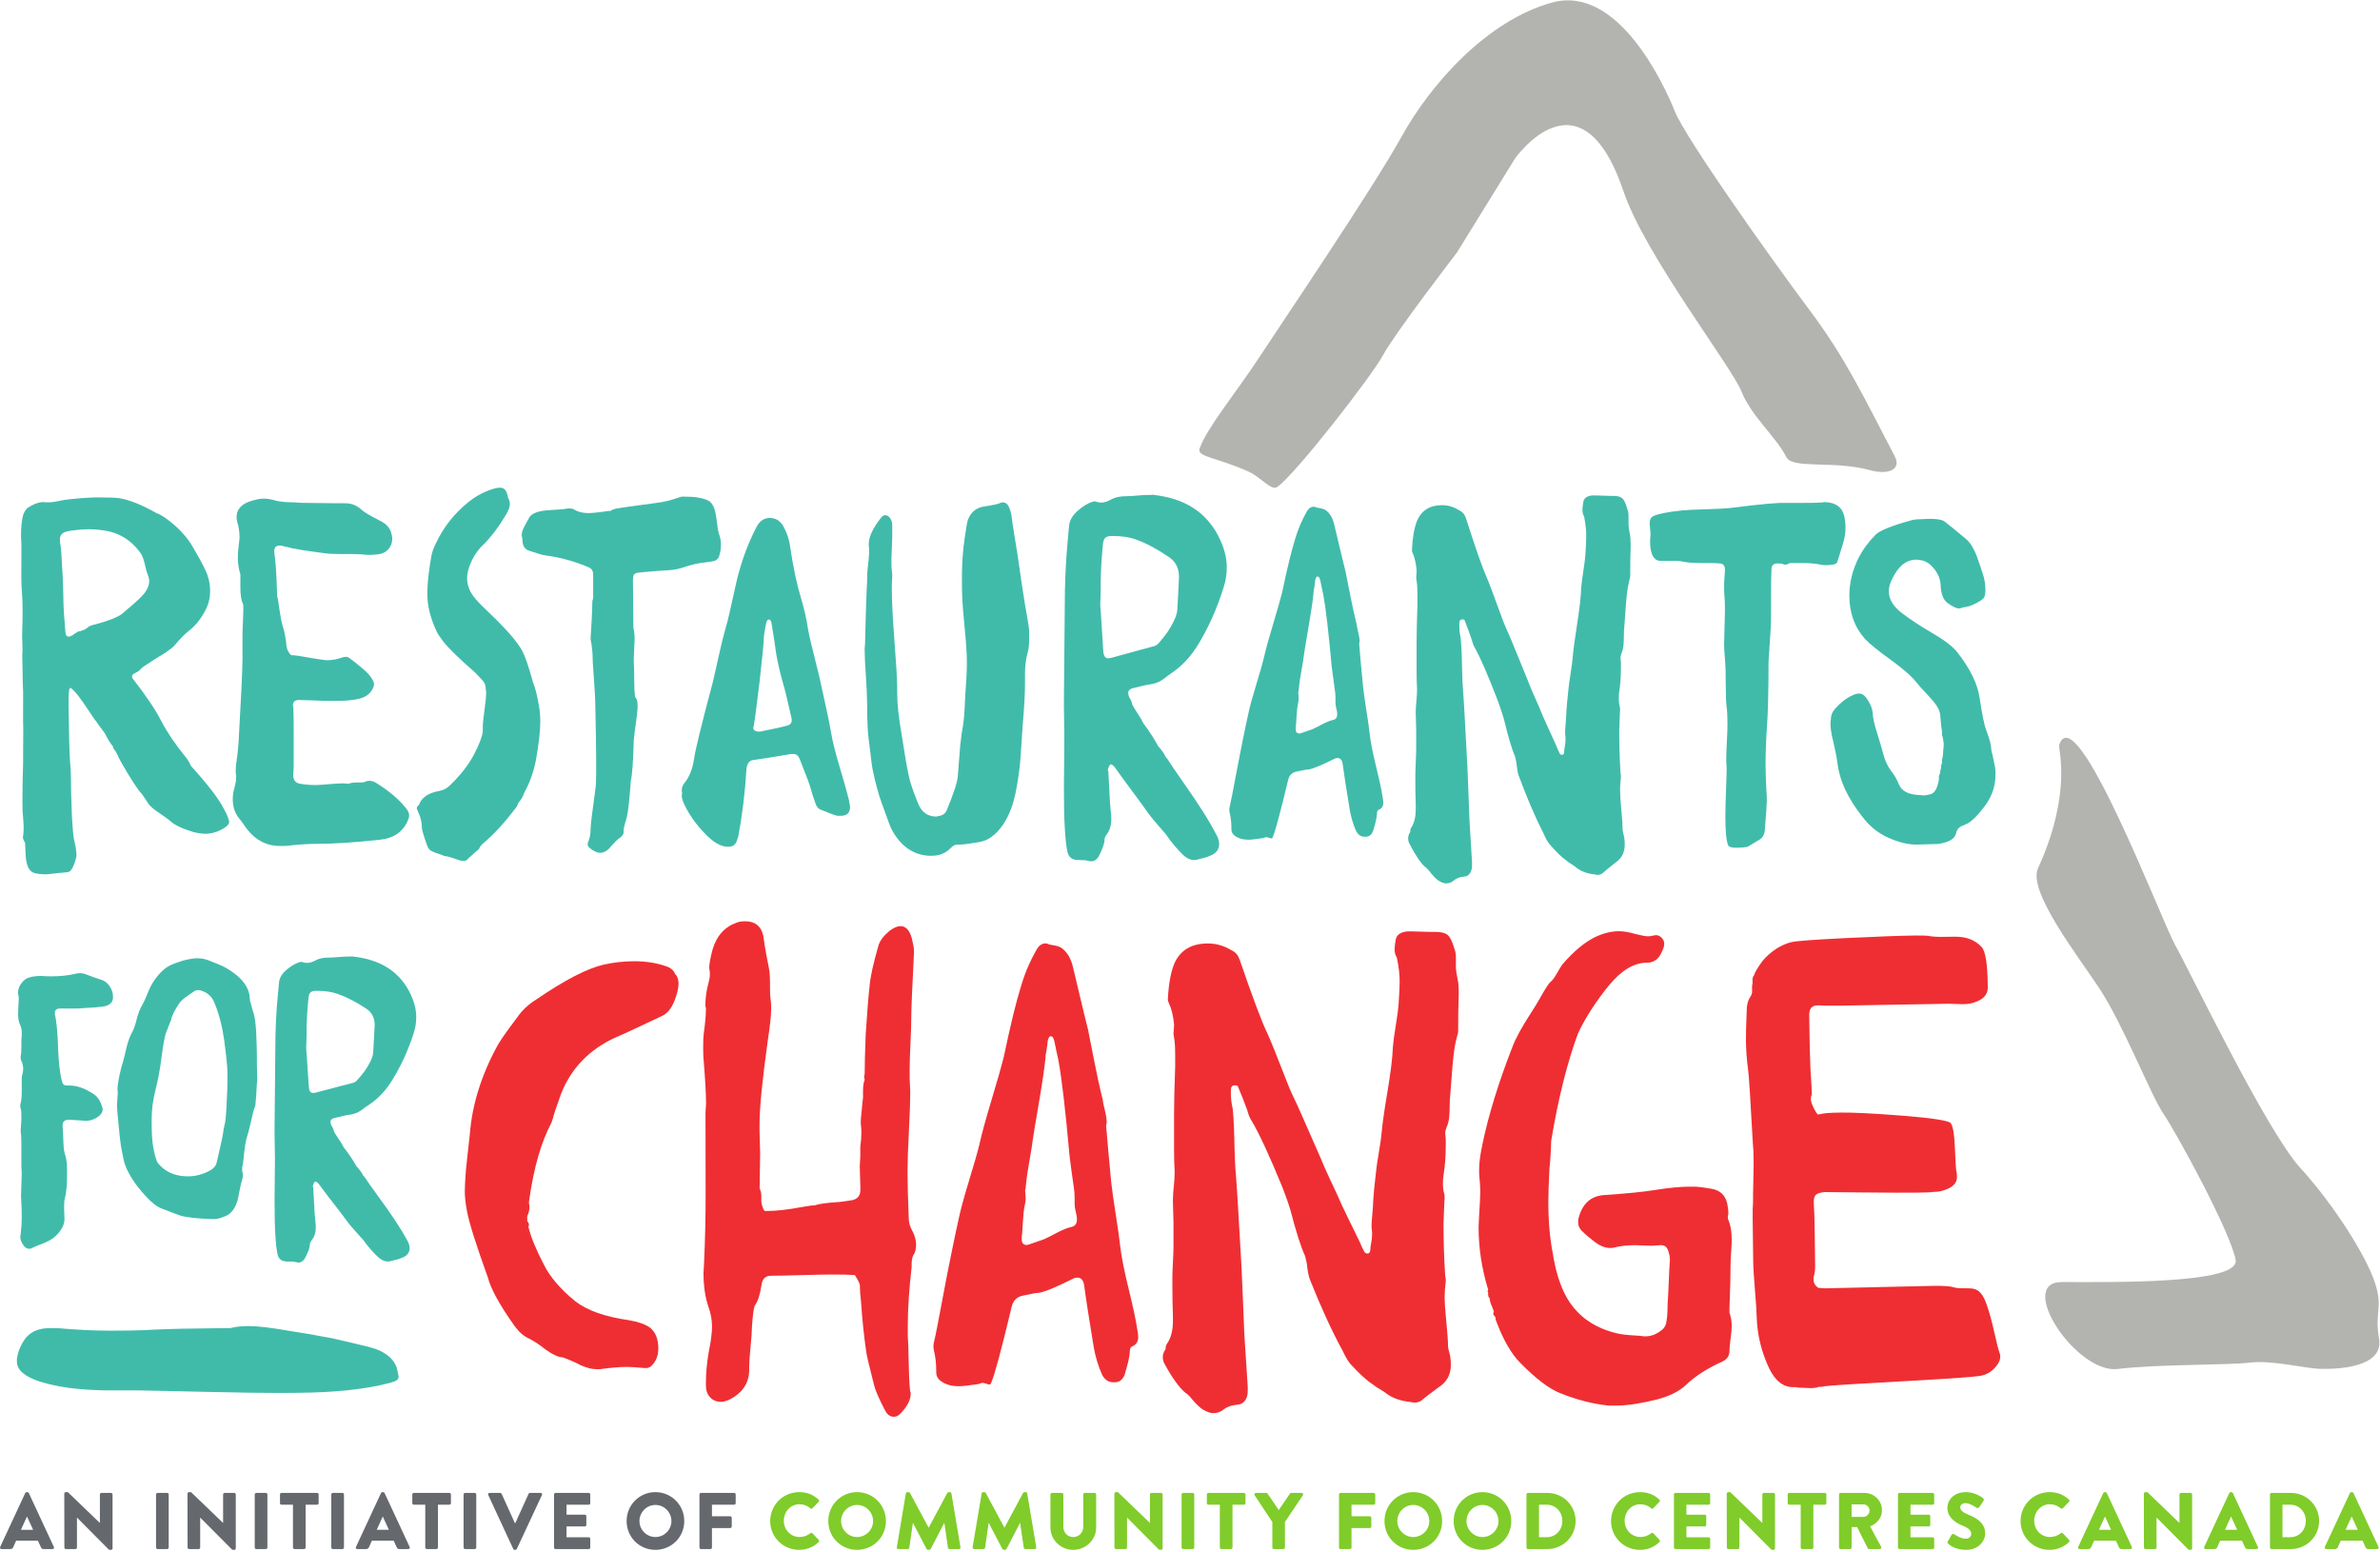 <?xml version="1.0" encoding="UTF-8" standalone="no"?>
<svg
   xmlns:dc="http://purl.org/dc/elements/1.1/"
   xmlns:cc="http://creativecommons.org/ns#"
   xmlns:rdf="http://www.w3.org/1999/02/22-rdf-syntax-ns#"
   xmlns:svg="http://www.w3.org/2000/svg"
   xmlns="http://www.w3.org/2000/svg"
   viewBox="0 0 360.36 234.933"
   height="234.933"
   width="360.36"
   xml:space="preserve"
   version="1.1"
   id="svg2"><defs
     id="defs6"><clipPath
       id="clipPath18"
       clipPathUnits="userSpaceOnUse"><path
         id="path20"
         d="m 0,0 2702.71,0 0,1762 L 0,1762 0,0 Z" /></clipPath><clipPath
       id="clipPath58"
       clipPathUnits="userSpaceOnUse"><path
         id="path60"
         d="M 18.473,1208.55 18.473,0 2272.03,0 l 0,1208.55 -2253.557,0 z" /></clipPath><clipPath
       id="clipPath70"
       clipPathUnits="userSpaceOnUse"><path
         id="path72"
         d="m 0,0 0,1762 2703,0 L 2703,0 0,0 Z" /></clipPath><clipPath
       id="clipPath82"
       clipPathUnits="userSpaceOnUse"><path
         id="path84"
         d="M 18.473,1208.55 18.473,0 2272.03,0 l 0,1208.55 -2253.557,0 z" /></clipPath><clipPath
       id="clipPath92"
       clipPathUnits="userSpaceOnUse"><path
         id="path94"
         d="m 0,0 0,1762 2703,0 L 2703,0 0,0 Z" /></clipPath></defs><g
     transform="matrix(1.333,0,0,-1.333,0,234.933)"
     id="g10"><g
       transform="scale(0.1)"
       id="g12"><g
         id="g14"><g
           clip-path="url(#clipPath18)"
           id="g16"><path
             id="path22"
             style="fill:#40bbaa;fill-opacity:1;fill-rule:nonzero;stroke:none"
             d="m 216.816,892.68 c 19.34,-21.301 31.875,-37.668 37.59,-49.102 1.852,-3.07 3.391,-6.324 4.625,-9.762 0.836,-2.5 1.27,-3.91 1.293,-4.234 0.176,-2.23 -1.262,-4.437 -4.301,-6.602 -6.406,-4.359 -13.281,-6.828 -20.625,-7.402 -3.519,-0.277 -8.539,0.293 -15.074,1.707 -12.832,3.813 -21.672,7.942 -26.515,12.379 -0.723,0.906 -6.34,4.965 -16.864,12.176 -4.777,3.48 -7.914,6.605 -9.41,9.383 -0.371,0.609 -1.015,1.605 -1.922,2.98 -0.91,1.375 -1.726,2.59 -2.457,3.664 -0.73,1.063 -1.445,2.055 -2.16,2.961 -4.551,4.777 -12.223,16.551 -23.012,35.309 -2.609,4.613 -4.144,7.699 -4.582,9.281 -0.343,0.285 -0.722,0.906 -1.109,1.84 l -0.594,1.398 c -2.113,2.403 -3.222,4.242 -3.324,5.524 l -0.035,0.476 c -2.836,3.309 -5.961,8.367 -9.387,15.172 -5.027,6.668 -7.902,10.621 -8.641,11.852 -1.777,2.101 -4.664,6.215 -8.679,12.332 -4.02,6.109 -7.824,11.593 -11.41,16.457 -3.594,4.851 -6.93,8.445 -10.004,10.781 -0.957,-0.074 -1.582,-1.328 -1.875,-3.762 -0.289,-2.433 -0.438,-5.742 -0.426,-9.914 l -0.027,-5.785 c 0.395,-33.707 0.981,-55.516 1.758,-65.41 l 0.301,-3.832 0.148,-1.918 c 0.375,-4.789 0.578,-11.445 0.602,-19.953 0.02,-8.516 0.152,-14.207 0.375,-17.082 0.309,-12.192 0.723,-21.473 1.223,-27.86 l 0.676,-8.621 c 0.301,-3.832 0.922,-7.711 1.879,-11.66 0.953,-3.937 1.555,-7.508 1.805,-10.703 l 0.188,-2.395 c 0.199,-2.55 -0.703,-6.394 -2.711,-11.539 -2.004,-5.132 -3.953,-7.937 -5.844,-8.41 -1.254,-0.414 -3.004,-0.718 -5.234,-0.894 l -0.957,-0.074 -5.27,-0.415 c -1.277,-0.097 -3.348,-0.335 -6.207,-0.726 -2.863,-0.383 -5.09,-0.641 -6.688,-0.766 -1.918,-0.152 -4.816,-0.054 -8.699,0.281 -3.242,0.395 -5.535,0.856 -6.856,1.387 -5.285,1.84 -8.34,8.024 -9.168,18.563 -0.125,1.601 -0.246,4.078 -0.344,7.445 -0.102,3.363 -0.219,5.848 -0.344,7.441 l -0.035,0.481 c -1.48,2.461 -2.281,4.48 -2.406,6.078 l -0.074,0.957 c 0.262,0.668 0.391,1.16 0.367,1.473 0.555,5.179 0.633,10.328 0.234,15.441 l -1.016,12.934 c -0.164,6.086 -0.137,16.054 0.066,29.886 0.562,17.399 0.769,31.067 0.637,41.02 0.219,17.684 0.191,28.285 -0.086,31.805 -0.062,4.812 -0.035,11.722 0.062,20.726 0.09,9 -0.031,15.739 -0.383,20.215 -0.445,17.956 -0.644,28.696 -0.602,32.246 0.387,3.23 0.426,7.82 0.125,13.75 -0.301,5.91 -0.383,10 -0.238,12.27 0.777,18.69 0.648,34.75 -0.406,48.16 -0.551,7.02 -0.715,17.3 -0.488,30.81 0.219,13.51 0.102,23.3 -0.375,29.37 -0.164,10.27 0.621,18.68 2.356,25.25 1.32,3.63 3.039,6.34 5.149,8.12 6.109,4 11.562,6.2 16.352,6.58 0.312,0.02 0.965,-0.01 1.934,-0.09 0.973,-0.09 1.617,-0.11 1.938,-0.09 1.621,-0.2 4.027,-0.16 7.223,0.08 2.227,0.18 5.555,0.76 9.984,1.76 5.051,1.03 12.691,1.95 22.918,2.76 10.219,0.8 17.906,1.07 23.066,0.84 8.988,0.06 15.754,-0.21 20.309,-0.82 11.379,-1.68 25.808,-7.45 43.289,-17.32 1.297,-0.23 3.984,-1.62 8.043,-4.19 15.297,-10.69 26.519,-22.67 33.664,-35.92 0.738,-1.23 2.875,-5 6.43,-11.3 3.546,-6.32 6.109,-11.33 7.687,-15.07 2.367,-5.59 3.774,-11.27 4.227,-17.02 0.777,-9.9 -0.942,-18.71 -5.157,-26.43 -5.019,-9.71 -11.164,-17.43 -18.425,-23.13 -3.953,-2.89 -9.172,-8.12 -15.641,-15.69 -2.035,-2.73 -7.027,-6.66 -14.98,-11.77 -2.161,-1.14 -5.235,-2.99 -9.204,-5.55 -3.976,-2.56 -7.039,-4.57 -9.168,-6.02 -3.07,-1.85 -5.488,-3.8 -7.25,-5.87 -0.882,-1.03 -2.566,-2.126 -5.046,-3.286 -2.485,-1.16 -3.668,-2.383 -3.567,-3.653 l 0.11,-1.437 0.039,-0.481 c 15.355,-19.687 26.261,-35.859 32.726,-48.519 7.164,-13.586 16.434,-27.316 27.813,-41.199 2.117,-2.41 4.14,-5.782 6.093,-10.125 l 0,0 z m -78.128,172.68 c 10.246,8.52 17.761,15.21 22.523,20.09 5.934,6.25 8.664,12.4 8.187,18.47 -0.152,1.92 -0.816,4.28 -2,7.07 -0.796,1.87 -1.566,4.62 -2.336,8.26 -0.765,3.63 -1.667,6.85 -2.683,9.66 -1.027,2.82 -2.422,5.27 -4.195,7.39 -8.59,11.21 -19.289,18.56 -32.094,22.06 -10.817,2.68 -22.289,3.55 -34.426,2.6 -7.352,-0.57 -12.75,-1.32 -16.211,-2.23 -5.363,-1.39 -7.82,-4.8 -7.394,-10.22 l 0.191,-2.4 c 0.488,-2.21 0.93,-5.71 1.305,-10.5 0.199,-2.56 0.445,-6.71 0.738,-12.47 0.281,-5.76 0.535,-9.93 0.734,-12.48 0.402,-5.11 0.68,-12.71 0.828,-22.82 0.144,-10.12 0.426,-17.73 0.828,-22.84 l 0.188,-2.39 0.863,-11.02 0.566,-7.18 c 0.273,-3.52 1.684,-5.17 4.242,-4.97 0.316,0.02 1.414,0.42 3.281,1.22 0.613,0.36 1.527,1 2.742,1.9 1.207,0.89 2.356,1.63 3.441,2.2 1.082,0.57 2.258,0.9 3.535,1 3.465,0.91 6.391,2.43 8.801,4.54 0.883,1.04 3.527,2.04 7.957,3.04 15.101,4.08 25.226,8.08 30.387,12.02 l 0,0" /><path
             id="path24"
             style="fill:#40bbaa;fill-opacity:1;fill-rule:nonzero;stroke:none"
             d="m 427.277,873.273 c 14.414,-8.972 25.465,-18.261 33.153,-27.871 2.882,-3.207 4.324,-6.246 4.324,-9.129 0,-1.921 -0.961,-4.804 -2.883,-8.648 -5.766,-10.887 -15.543,-17.133 -29.309,-18.738 -28.832,-3.199 -53.175,-4.805 -73.035,-4.805 -9.929,0 -21.625,-0.797 -35.078,-2.406 l -6.726,0 c -16.336,0 -29.789,7.855 -40.364,23.547 -0.961,1.597 -2.722,4 -5.285,7.207 -5.125,6.078 -7.687,13.453 -7.687,22.101 0,4.805 0.64,9.129 1.922,12.973 1.277,5.121 1.921,8.808 1.921,11.055 l 0,2.882 c -0.32,1.274 -0.48,3.196 -0.48,5.766 0,3.844 0.641,9.922 1.922,18.258 0.961,7.363 1.758,18.738 2.402,34.113 1.922,32.676 3.043,57.18 3.364,73.522 l 0,27.38 c 0,3.52 0.16,8.57 0.484,15.14 0.312,6.56 0.476,11.45 0.476,14.66 l 0,3.36 c 0,1.27 -0.164,2.24 -0.476,2.88 -1.926,4.16 -2.887,10.41 -2.887,18.74 l 0,14.9 c -1.922,6.08 -2.883,12.32 -2.883,18.73 0,3.85 0.16,6.89 0.481,9.14 0.961,8.65 1.441,13.13 1.441,13.45 0,6.73 -0.801,12.49 -2.402,17.3 -0.649,2.56 -0.961,4.64 -0.961,6.24 0,8.33 4.805,14.25 14.418,17.78 6.726,2.24 12.172,3.37 16.336,3.37 4.156,0 8.961,-0.81 14.414,-2.4 3.523,-0.97 8.566,-1.53 15.137,-1.69 6.558,-0.17 10.968,-0.4 13.211,-0.72 4.804,0 11.609,-0.08 20.421,-0.24 8.809,-0.17 15.618,-0.24 20.422,-0.24 l 9.129,0 c 7.043,0 13.137,-2.4 18.262,-7.21 2.562,-2.24 6.797,-4.97 12.73,-8.17 5.926,-3.2 9.532,-5.12 10.813,-5.76 5.117,-2.88 8.48,-6.73 10.09,-11.53 0.961,-2.89 1.441,-5.46 1.441,-7.69 0,-4.81 -1.609,-8.89 -4.805,-12.25 -3.203,-3.37 -7.527,-5.22 -12.972,-5.53 -2.242,-0.32 -5.606,-0.48 -10.09,-0.48 -0.648,0 -1.609,0.07 -2.887,0.24 -1.277,0.16 -2.238,0.24 -2.879,0.24 -3.207,0.31 -8.011,0.48 -14.418,0.48 l -11.531,0 c -7.687,0 -13.453,0.32 -17.297,0.96 -22.75,2.89 -37.164,5.29 -43.246,7.21 -0.644,0 -1.441,0.16 -2.402,0.48 -0.961,0.31 -1.848,0.56 -2.641,0.72 -0.801,0.16 -1.523,0.24 -2.164,0.24 -2.242,0 -4.012,-0.48 -5.285,-1.44 0,-0.96 -0.32,-1.44 -0.961,-1.44 0,-0.33 -0.082,-0.89 -0.238,-1.68 -0.168,-0.81 -0.242,-1.37 -0.242,-1.68 0,-1.61 0.312,-4.33 0.961,-8.17 0.64,-5.46 1.203,-13.46 1.679,-24.03 0.481,-10.57 0.723,-16.98 0.723,-19.22 0.64,-1.61 1.441,-6.24 2.402,-13.94 1.274,-8.96 2.563,-15.53 3.844,-19.69 2.234,-7.06 3.68,-14.59 4.324,-22.59 0.641,-4.49 2.402,-8.01 5.285,-10.57 3.844,0 11.692,-1.13 23.547,-3.36 9.61,-1.61 15.207,-2.4 16.817,-2.4 6.078,0 11.691,0.96 16.816,2.88 1.922,0.64 3.523,0.96 4.805,0.96 1.922,0 3.523,-0.65 4.804,-1.92 0.641,-0.33 3.68,-2.65 9.129,-6.97 5.446,-4.32 9.446,-7.925 12.016,-10.812 4.156,-4.805 6.246,-8.649 6.246,-11.531 0,-0.649 -0.32,-1.922 -0.961,-3.844 -2.883,-6.414 -8.172,-10.571 -15.859,-12.492 -6.727,-1.61 -14.735,-2.403 -24.024,-2.403 l -12.011,0 c -3.532,0 -8.891,0.157 -16.098,0.481 -7.207,0.312 -12.57,0.48 -16.098,0.48 l -0.48,0 c -4.489,0 -6.727,-2.246 -6.727,-6.726 l 0.481,-0.481 0,-0.48 c 0.316,-5.129 0.48,-12.973 0.48,-23.543 l 0,-43.727 c 0,-1.285 -0.078,-3.051 -0.238,-5.285 -0.168,-2.246 -0.242,-4.012 -0.242,-5.285 0,-5.453 2.562,-8.649 7.687,-9.61 5.77,-0.96 11.535,-1.445 17.301,-1.445 3.195,0 8.328,0.317 15.375,0.965 7.039,0.637 12.492,0.961 16.336,0.961 0.641,0 1.683,-0.086 3.125,-0.242 1.441,-0.168 2.476,-0.239 3.121,-0.239 1.922,0.961 4.965,1.442 9.129,1.442 l 3.363,0 c 2.238,0 4.008,0.156 5.285,0.476 1.922,0.965 3.848,1.446 5.77,1.446 2.562,0 5.117,-0.805 7.687,-2.403 l 0,0" /><path
             id="path26"
             style="fill:#40bbaa;fill-opacity:1;fill-rule:nonzero;stroke:none"
             d="m 605.543,987.035 c 2.234,-5.129 4.32,-13.14 6.246,-24.023 1.273,-6.09 1.922,-12.973 1.922,-20.66 0,-9.614 -1.609,-23.711 -4.809,-42.286 -2.566,-13.777 -7.047,-26.425 -13.453,-37.961 -1.281,-4.167 -3.527,-8.011 -6.726,-11.531 -0.649,-2.246 -1.61,-4.168 -2.883,-5.765 -12.18,-16.012 -24.024,-28.989 -35.555,-38.922 -3.203,-2.559 -5.125,-4.801 -5.765,-6.727 -0.325,-0.961 -1.61,-2.234 -3.848,-3.844 -5.125,-4.48 -8.008,-7.039 -8.649,-7.687 -1.281,-1.922 -2.882,-2.883 -4.804,-2.883 -2.242,0 -3.844,0.168 -4.805,0.481 -0.961,0.324 -3.289,1.128 -6.965,2.402 -3.683,1.285 -6.656,2.09 -8.89,2.402 -0.961,0 -1.762,0.168 -2.403,0.481 -1.281,0.648 -3.445,1.441 -6.488,2.402 -3.051,0.961 -5.606,2.008 -7.688,3.125 -2.089,1.129 -3.601,2.965 -4.566,5.523 -4.16,11.536 -6.242,18.583 -6.242,21.145 0,6.09 -1.442,12.012 -4.328,17.777 0,0.313 -0.239,0.961 -0.719,1.922 -0.48,0.961 -0.723,1.598 -0.723,1.922 0,1.598 0.797,2.883 2.407,3.844 2.879,8.324 10.402,13.609 22.582,15.855 5.117,0.961 9.289,3.043 12.492,6.246 12.492,12.172 21.621,23.86 27.387,35.079 5.765,10.882 9.128,19.535 10.093,25.945 l 0,4.328 c 0,4.48 0.641,11.207 1.922,20.18 1.274,8.961 1.922,15.687 1.922,20.179 0,0.637 -0.082,1.442 -0.242,2.403 -0.168,0.961 -0.238,1.597 -0.238,1.922 0,3.519 -1.129,6.558 -3.364,9.129 -3.843,4.16 -6.726,7.207 -8.648,9.128 -17.945,15.694 -29.961,27.394 -36.039,35.074 -4.164,5.45 -6.727,9.29 -7.688,11.54 -7.047,15.05 -10.574,29.14 -10.574,42.28 l 0,3.84 c 0.316,11.54 1.926,25.15 4.809,40.85 0.961,4.15 2.402,8.17 4.324,12.01 8.648,18.89 21.141,34.91 37.476,48.05 9.614,7.69 20.016,12.97 31.235,15.86 1.273,0.31 3.043,0.48 5.285,0.48 4.156,0 6.887,-3.21 8.168,-9.61 0,-0.65 0.312,-1.61 0.961,-2.89 0.961,-1.92 1.441,-4.01 1.441,-6.25 0,-2.88 -1.281,-6.57 -3.843,-11.05 -8.969,-15.06 -17.946,-26.9 -26.907,-35.55 -6.726,-6.41 -11.851,-14.58 -15.379,-24.51 -1.605,-4.8 -2.402,-9.13 -2.402,-12.97 0,-8.34 3.199,-16.18 9.609,-23.54 2.239,-2.57 4.727,-5.22 7.45,-7.93 2.714,-2.73 5.765,-5.7 9.129,-8.89 3.363,-3.21 6.007,-5.77 7.929,-7.69 14.727,-14.74 24.336,-26.43 28.828,-35.08 3.2,-6.09 7.207,-17.94 12.016,-35.555 l 0,0" /><path
             id="path28"
             style="fill:#40bbaa;fill-opacity:1;fill-rule:nonzero;stroke:none"
             d="m 700.68,1185 c 0.961,0.32 15.851,2.4 44.683,6.25 8.332,0.96 17.461,3.2 27.391,6.73 0.316,0.31 1.605,0.48 3.844,0.48 13.136,0 22.582,-1.61 28.351,-4.81 4.481,-2.57 7.363,-8.89 8.645,-18.98 1.277,-10.09 2.234,-16.1 2.886,-18.02 1.602,-4.17 2.403,-8.33 2.403,-12.49 0,-4.8 -0.645,-9.13 -1.922,-12.98 -0.965,-3.52 -3.531,-5.61 -7.688,-6.24 -3.535,-0.65 -8.168,-1.29 -13.937,-1.92 -5.766,-0.97 -11.699,-2.49 -17.777,-4.57 -6.086,-2.09 -12.176,-3.29 -18.262,-3.6 -6.41,-0.33 -16.817,-1.13 -31.231,-2.4 -3.843,-0.33 -6.328,-0.97 -7.449,-1.93 -1.125,-0.96 -1.676,-3.36 -1.676,-7.2 l 0,-0.96 c 0,-5.46 0.067,-13.94 0.235,-25.47 0.16,-11.53 0.242,-20.03 0.242,-25.47 l 0,-1.44 c 0.961,-4.49 1.441,-8.65 1.441,-12.49 0,-2.57 -0.168,-6.42 -0.48,-11.53 -0.317,-5.13 -0.481,-8.98 -0.481,-11.53 l 0,-4.33 c 0.313,-3.84 0.481,-10.09 0.481,-18.741 0,-8.648 0.312,-15.375 0.965,-20.179 1.918,-2.246 2.879,-5.285 2.879,-9.129 l 0,-3.844 c -0.317,-4.492 -1.043,-10.738 -2.161,-18.738 -1.128,-8.016 -1.851,-13.781 -2.164,-17.301 -0.648,-24.023 -1.761,-39.566 -3.367,-46.606 -1.277,-18.585 -2.715,-32.039 -4.316,-40.363 -0.324,-1.285 -1.043,-3.769 -2.168,-7.449 -1.125,-3.676 -1.68,-6.641 -1.68,-8.887 l 0,-1.441 c 0,-2.563 -1.762,-4.961 -5.285,-7.207 -1.926,-1.277 -4.969,-4.328 -9.129,-9.129 -3.844,-4.809 -8.012,-7.211 -12.492,-7.211 -3.203,0 -7.211,1.922 -12.012,5.766 -1.281,1.285 -1.926,2.57 -1.926,3.843 0,0.961 0.161,1.766 0.481,2.403 1.926,4.168 2.887,9.613 2.887,16.34 0,3.207 1.75,17.609 5.285,43.242 0.636,3.843 0.961,9.445 0.961,16.82 l 0,18.738 c 0,13.453 -0.325,33.633 -0.961,60.543 0,5.442 -0.406,13.61 -1.199,24.504 -0.805,10.887 -1.372,19.056 -1.684,24.506 0,9.61 -0.801,18.09 -2.402,25.47 l 0,2.4 c 0.308,4.48 0.718,11.21 1.199,20.18 0.476,8.96 0.719,15.69 0.719,20.18 0,1.28 0.16,2.08 0.484,2.4 0,0.32 0.074,0.72 0.238,1.2 0.164,0.48 0.242,0.88 0.242,1.21 l 0,25.94 c 0,4.48 -1.761,7.37 -5.285,8.65 -15.695,6.73 -32.035,11.21 -49.011,13.46 -2.883,0.31 -8.969,2.08 -18.262,5.28 -4.488,1.28 -7.047,4.64 -7.688,10.09 0,2.24 -0.168,3.85 -0.48,4.81 0,0.31 -0.078,0.79 -0.238,1.44 -0.168,0.64 -0.243,1.12 -0.243,1.44 0,2.88 1.204,6.49 3.606,10.81 2.402,4.33 3.762,6.8 4.086,7.45 1.918,5.12 8,8.32 18.258,9.61 2.562,0.31 6.886,0.63 12.972,0.96 6.082,0.32 10.731,0.8 13.938,1.44 l 1.918,0 c 1.926,0 3.359,-0.32 4.328,-0.96 4.48,-2.88 10.09,-4.33 16.816,-4.33 2.235,0 6.246,0.32 12.008,0.97 6.731,0.96 10.25,1.44 10.57,1.44 l 2.403,0 c 0.644,0.96 3.047,1.92 7.211,2.88 l 0,0" /><path
             id="path30"
             style="fill:#40bbaa;fill-opacity:1;fill-rule:nonzero;stroke:none"
             d="m 908.422,900.293 c -1.602,3.844 -3.844,5.766 -6.723,5.766 l -3.367,0 c -24.672,-4.168 -38.762,-6.414 -42.281,-6.727 -4.805,-0.324 -7.528,-3.844 -8.172,-10.57 -1.609,-26.274 -4.641,-51.414 -9.129,-75.438 -0.316,-1.609 -1.129,-4.012 -2.402,-7.211 -1.61,-3.519 -4.489,-5.285 -8.649,-5.285 l -2.398,0 c -7.688,0.649 -16.028,5.77 -24.989,15.379 -9.609,9.922 -17.14,20.492 -22.582,31.711 -2.246,4.48 -3.367,8.324 -3.367,11.531 0,0.317 0.075,0.641 0.242,0.961 0.161,0.317 0.243,0.641 0.243,0.965 0,0.313 -0.082,0.793 -0.243,1.437 -0.167,0.641 -0.242,1.122 -0.242,1.446 0,3.519 0.965,6.402 2.887,8.648 5.766,7.039 9.445,16.168 11.047,27.387 1.601,10.883 8.652,39.715 21.144,86.488 1.278,5.121 3.438,14.659 6.489,28.589 3.043,13.93 5.687,24.75 7.925,32.43 1.606,5.45 3.129,11.3 4.563,17.54 1.441,6.25 2.961,13.05 4.57,20.43 1.602,7.36 2.883,13.12 3.844,17.29 5.445,22.42 12.973,42.77 22.578,61.03 3.531,6.72 8.488,10.09 14.899,10.09 7.367,0 12.808,-3.69 16.336,-11.06 3.523,-6.72 5.769,-13.62 6.726,-20.66 3.524,-23.71 7.524,-42.93 12.016,-57.66 3.843,-12.49 6.722,-25.15 8.648,-37.96 0.637,-4.48 4.805,-21.94 12.492,-52.371 7.371,-32.672 11.844,-53.981 13.453,-63.907 1.606,-9.605 4.879,-22.75 9.848,-39.398 4.965,-16.66 8.094,-27.711 9.371,-33.156 0.645,-1.606 1.278,-4.649 1.926,-9.129 0,-0.324 0.07,-0.805 0.238,-1.441 0.16,-0.645 0.239,-1.129 0.239,-1.442 0,-6.726 -3.528,-10.09 -10.571,-10.09 l -3.843,0 c -2.571,0.637 -5.844,1.754 -9.848,3.364 -4.012,1.597 -6.809,2.714 -8.414,3.363 -3.199,0.961 -5.446,3.519 -6.723,7.687 -2.566,7.043 -4.324,12.492 -5.285,16.336 -0.648,3.199 -4.809,14.418 -12.496,33.637 l 0,0 z m -52.371,37 c 0,-0.324 -0.082,-0.481 -0.242,-0.481 -0.168,0 -0.243,-0.167 -0.243,-0.484 0,-3.203 2.411,-4.805 7.211,-4.805 l 0.477,0 c 17.301,3.524 27.551,5.77 30.758,6.731 3.523,0.961 5.281,3.039 5.281,6.246 0,1.273 -0.16,2.402 -0.477,3.363 -4.804,21.453 -7.855,33.946 -9.128,37.477 -3.844,13.769 -6.571,25.62 -8.172,35.56 -0.961,7.69 -2.723,19.22 -5.286,34.59 -0.644,2.24 -1.605,3.37 -2.878,3.37 -1.282,0 -2.247,-1.13 -2.887,-3.37 -0.32,-1.28 -0.723,-3.2 -1.199,-5.76 -0.485,-2.57 -0.891,-4.89 -1.2,-6.97 -0.324,-2.09 -0.484,-4.08 -0.484,-6.01 -0.32,-6.72 -1.918,-22.9 -4.805,-48.527 -3.207,-26.907 -5.453,-43.891 -6.726,-50.93 l 0,0" /><path
             id="path32"
             style="fill:#40bbaa;fill-opacity:1;fill-rule:nonzero;stroke:none"
             d="m 1248.34,790.457 c -2.24,-4.16 -5.28,-6.246 -9.12,-6.246 -0.65,0 -2.25,0.32 -4.81,0.961 -1.61,0.32 -4.01,0.48 -7.21,0.48 l -2.4,0 c -7.04,0 -11.22,3.364 -12.49,10.09 -1.28,6.09 -2.24,15.219 -2.89,27.387 -0.64,10.258 -0.96,25.625 -0.96,46.129 0,5.765 0.08,14.488 0.25,26.187 0.16,11.688 0.23,20.422 0.23,26.188 l 0,4.324 c 0,3.844 -0.07,9.527 -0.23,17.059 -0.17,7.519 -0.25,13.211 -0.25,17.054 l 0,5.77 c 0,11.844 0.17,29.547 0.48,53.09 0.32,23.55 0.48,41.24 0.48,53.1 0,27.22 1.12,52.68 3.36,76.4 l 1.45,15.85 c 0.31,6.41 3.53,12.33 9.61,17.78 6.08,5.44 11.85,8.96 17.3,10.57 0.31,0 0.72,0.08 1.2,0.25 0.48,0.15 0.88,0.23 1.2,0.23 0.31,0 0.96,-0.16 1.92,-0.48 1.28,-0.65 3.2,-0.96 5.77,-0.96 3.19,0 7.04,1.28 11.53,3.85 4.15,2.23 9.61,3.36 16.34,3.36 2.88,0 7.04,0.24 12.49,0.72 5.44,0.48 9.61,0.72 12.49,0.72 l 3.36,0 c 2.24,0.31 3.37,0.31 3.37,0 34.27,-3.84 58.45,-19.06 72.55,-45.65 6.73,-12.81 10.1,-24.98 10.1,-36.51 0,-7.69 -1.14,-15.07 -3.37,-22.11 -7.69,-24.98 -17.94,-47.73 -30.75,-68.23 -8.01,-12.49 -17.78,-22.58 -29.31,-30.269 -0.96,-0.649 -2.33,-1.61 -4.08,-2.883 -1.77,-1.285 -2.97,-2.246 -3.61,-2.883 -4.16,-3.207 -8.82,-5.285 -13.94,-6.246 -5.12,-0.648 -12.49,-2.246 -22.09,-4.805 -3.21,-0.961 -4.81,-2.726 -4.81,-5.289 0,-0.957 0.31,-2.398 0.96,-4.32 0.31,-0.648 0.96,-1.852 1.92,-3.605 0.96,-1.766 1.44,-3.29 1.44,-4.567 0.96,-2.242 3.05,-5.765 6.25,-10.57 3.2,-4.805 5.45,-8.649 6.73,-11.531 6.73,-8.973 12.32,-17.622 16.82,-25.946 3.84,-4.168 6.72,-8.336 8.64,-12.496 l 1.44,-1.441 c 3.85,-6.086 9.93,-15.063 18.26,-26.907 8.33,-11.855 15.62,-22.667 21.87,-32.433 6.24,-9.766 11.77,-19.293 16.57,-28.59 1.61,-3.195 2.4,-6.246 2.4,-9.129 0,-6.402 -3.52,-10.887 -10.57,-13.453 -1.28,-0.641 -2.72,-1.203 -4.32,-1.684 -1.61,-0.48 -3.45,-0.961 -5.53,-1.441 -2.08,-0.48 -3.6,-0.879 -4.56,-1.199 -0.96,-0.317 -2.24,-0.481 -3.84,-0.481 -3.54,0 -7.38,1.766 -11.53,5.286 -7.38,7.05 -14.11,15.058 -20.19,24.023 -11.21,12.816 -17.77,20.664 -19.7,23.547 -2.88,4.156 -7.29,10.246 -13.21,18.258 -5.93,8 -10.33,13.933 -13.21,17.777 -1.29,1.922 -3.37,4.805 -6.25,8.648 -2.88,3.844 -4.98,6.727 -6.24,8.649 -1.61,1.598 -2.73,2.402 -3.37,2.402 l -0.96,0 c -0.96,-0.644 -1.77,-2.09 -2.4,-4.324 l -0.49,-0.961 c 0,-0.648 0,-1.125 0,-1.441 0,-0.325 0.08,-0.481 0.25,-0.481 0.16,0 0.24,-0.168 0.24,-0.48 0.31,-4.493 0.72,-12.012 1.2,-22.582 0.47,-10.571 1.03,-18.582 1.68,-24.028 0.31,-1.922 0.48,-4.636 0.48,-8.168 0,-7.039 -1.92,-12.972 -5.76,-17.777 -1.29,-1.922 -1.93,-3.676 -1.93,-5.285 0,-3.844 -2.09,-9.922 -6.25,-18.258 l 0,0 z m 4.81,233.043 c 0.31,-5.77 2.08,-8.65 5.28,-8.65 1.61,0 2.89,0.15 3.85,0.48 3.52,0.96 8.48,2.32 14.9,4.08 6.4,1.76 12.25,3.37 17.53,4.81 5.29,1.44 10.33,2.8 15.14,4.08 2.56,0.32 4.96,1.92 7.21,4.81 6.08,7.04 10.4,12.97 12.97,17.78 4.48,7.68 6.88,13.93 7.21,18.73 0.31,3.85 0.96,16.02 1.92,36.52 l 0,1.45 c 0,9.28 -3.53,16.49 -10.57,21.62 -13.46,9.28 -25.95,16.01 -37.48,20.18 -7.38,2.88 -16.5,4.32 -27.39,4.32 l -0.48,0 c -3.85,0 -6.49,-0.72 -7.93,-2.16 -1.44,-1.44 -2.33,-4.25 -2.64,-8.41 -1.61,-16.66 -2.41,-31.4 -2.41,-44.2 l 0,-6.73 c 0,-1.61 -0.07,-4.17 -0.23,-7.69 -0.17,-3.53 -0.24,-6.09 -0.24,-7.69 0,-3.53 0.16,-6.09 0.47,-7.69 0,-0.64 0.97,-15.85 2.89,-45.64 l 0,0" /><path
             id="path34"
             style="fill:#40bbaa;fill-opacity:1;fill-rule:nonzero;stroke:none"
             d="m 1555.86,928.418 c 0.96,-8.652 3.37,-20.832 7.21,-36.52 3.84,-15.699 6.24,-26.91 7.21,-33.636 0.64,-3.207 0.96,-5.766 0.96,-7.688 0,-3.844 -1.93,-6.57 -5.77,-8.168 -0.96,-0.648 -1.44,-2.246 -1.44,-4.804 -0.32,-4.168 -1.76,-10.407 -4.32,-18.739 -1.61,-4.484 -4.5,-6.726 -8.65,-6.726 l -0.96,0 c -4.17,0 -7.38,2.086 -9.61,6.246 -3.21,7.051 -5.61,14.894 -7.21,23.543 -4.17,25.301 -6.89,42.922 -8.17,52.855 -0.65,4.481 -2.57,6.727 -5.77,6.727 -1.6,0 -2.88,-0.324 -3.84,-0.961 -14.74,-7.375 -24.5,-11.375 -29.31,-12.012 -1.28,0 -3.45,-0.324 -6.48,-0.961 -3.06,-0.648 -5.37,-1.129 -6.97,-1.441 -5.13,-0.961 -8.34,-4.168 -9.61,-9.613 -8.65,-36.204 -14.42,-57.657 -17.3,-64.383 -0.32,-1.278 -0.96,-1.922 -1.93,-1.922 -0.31,0 -1.12,0.238 -2.4,0.719 -1.28,0.48 -2.4,0.722 -3.36,0.722 -0.65,0 -1.61,-0.316 -2.88,-0.965 -8.33,-1.273 -14.1,-1.921 -17.3,-1.921 -6.42,0 -11.7,1.609 -15.86,4.808 -2.24,1.922 -3.36,4.164 -3.36,6.727 l 0,0.961 c 0,6.726 -0.65,12.648 -1.92,17.777 -0.32,0.961 -0.48,2.402 -0.48,4.324 0,0.961 0.31,2.715 0.96,5.285 0.64,2.235 3.2,15.375 7.69,39.403 1.27,7.039 3.36,17.695 6.24,31.953 2.89,14.246 5.12,24.902 6.73,31.953 1.6,7.687 4.56,18.57 8.89,32.672 4.32,14.094 7.28,24.507 8.89,31.237 1.92,8.65 5.36,21.21 10.33,37.72 4.96,16.49 8.41,28.59 10.33,36.27 5.76,27.55 10.73,47.89 14.89,61.03 3.2,10.88 7.69,21.29 13.46,31.23 1.92,3.2 4.33,4.8 7.21,4.8 0.96,0 1.75,-0.16 2.4,-0.48 0.31,-0.32 2,-0.72 5.05,-1.2 3.04,-0.48 5.35,-1.36 6.96,-2.64 4.49,-3.53 7.52,-8.82 9.13,-15.86 8,-33.63 12.32,-51.58 12.97,-53.81 0.32,-1.61 1.85,-9.37 4.57,-23.31 2.71,-13.93 5.36,-26.03 7.93,-36.28 0,-0.96 0.55,-3.77 1.68,-8.4 1.12,-4.65 1.68,-8.26 1.68,-10.82 0,-0.32 -0.08,-0.8 -0.24,-1.44 -0.17,-0.64 -0.24,-1.13 -0.24,-1.44 0,-0.65 0.56,-7.2 1.68,-19.7 1.12,-12.493 2,-21.946 2.65,-28.349 0.63,-6.089 1.92,-15.218 3.84,-27.386 1.92,-12.18 3.19,-21.309 3.84,-27.387 l 0,0 z m -54.77,11.051 c 5.44,2.883 9.77,4.636 12.97,5.285 3.2,0.637 4.8,2.715 4.8,6.246 l 0,1.441 c 0,0.961 -0.31,2.715 -0.96,5.286 -0.64,2.558 -0.96,4.636 -0.96,6.246 l 0,4.324 c 0,3.844 -0.16,6.726 -0.48,8.648 -1.92,13.453 -3.2,22.899 -3.84,28.355 -3.53,39.4 -6.73,66.79 -9.61,82.16 -0.32,1.6 -0.89,4.16 -1.68,7.69 -0.8,3.52 -1.37,6.24 -1.69,8.17 -0.64,2.88 -1.61,4.32 -2.88,4.32 l -0.48,0 c -0.96,0 -1.76,-1.44 -2.4,-4.32 0,-1.61 -0.32,-4.09 -0.96,-7.45 -0.65,-3.36 -0.96,-5.85 -0.96,-7.45 -0.96,-9.3 -2.88,-22.27 -5.77,-38.92 -2.88,-16.66 -4.65,-27.39 -5.28,-32.19 -0.33,-2.88 -0.96,-6.97 -1.93,-12.26 -0.96,-5.28 -1.76,-10.085 -2.4,-14.409 -0.64,-4.325 -1.13,-8.411 -1.44,-12.254 0,-0.325 -0.08,-0.719 -0.24,-1.199 -0.16,-0.481 -0.24,-0.891 -0.24,-1.204 0,-0.648 0.08,-1.765 0.24,-3.363 0.16,-1.609 0.24,-2.726 0.24,-3.363 0,-1.922 -0.32,-4.168 -0.96,-6.727 -0.65,-3.207 -1.13,-7.773 -1.44,-13.695 -0.33,-5.934 -0.65,-10.172 -0.96,-12.734 l 0,-1.918 c 0,-3.207 1.44,-4.809 4.32,-4.809 0.31,0 0.64,0.074 0.96,0.242 0.31,0.156 0.64,0.238 0.96,0.238 5.77,1.922 9.92,3.364 12.49,4.329 1.61,0.632 5.12,2.402 10.58,5.285 l 0,0" /><path
             id="path36"
             style="fill:#40bbaa;fill-opacity:1;fill-rule:nonzero;stroke:none"
             d="m 1845.01,1050.35 c -0.32,-2.25 -0.48,-5.46 -0.48,-9.61 0,-4.17 -0.17,-7.93 -0.48,-11.29 -0.32,-3.37 -1.13,-6.49 -2.4,-9.37 -0.65,-1.92 -0.96,-3.53 -0.96,-4.81 0,-0.65 0.07,-1.52 0.24,-2.64 0.15,-1.13 0.23,-2.01 0.23,-2.64 l 0,-5.29 c 0,-10.571 -0.64,-19.864 -1.92,-27.868 -0.32,-1.609 -0.48,-4.168 -0.48,-7.687 0,-3.844 0.32,-6.727 0.97,-8.649 0.31,-0.961 0.47,-2.402 0.47,-4.324 0,-0.961 -0.08,-2.57 -0.24,-4.805 -0.17,-2.246 -0.23,-4.012 -0.23,-5.285 0,-1.609 -0.08,-3.93 -0.24,-6.969 -0.17,-3.051 -0.25,-5.367 -0.25,-6.968 0,-15.7 0.49,-31.555 1.45,-47.567 0,-0.324 0.07,-0.805 0.24,-1.441 0.15,-0.649 0.23,-1.129 0.23,-1.442 l 0,-1.922 c -0.64,-5.765 -0.96,-10.418 -0.96,-13.937 0,-5.449 0.49,-13.211 1.45,-23.305 0.96,-10.09 1.44,-17.371 1.44,-21.859 0,-1.277 0.31,-3.125 0.96,-5.527 0.64,-2.403 0.96,-3.918 0.96,-4.563 0.31,-1.602 0.48,-4.16 0.48,-7.691 0,-8.649 -3.53,-15.375 -10.57,-20.18 -7.69,-6.078 -12.01,-9.609 -12.98,-10.57 -1.92,-2.235 -4.48,-3.364 -7.68,-3.364 -0.33,0 -0.72,0.082 -1.2,0.239 -0.48,0.168 -0.89,0.242 -1.21,0.242 -8.96,0.961 -16.02,3.531 -21.14,7.687 -0.96,0.961 -2.88,2.328 -5.76,4.082 -2.89,1.77 -4.97,3.293 -6.25,4.567 -4.8,3.207 -11.05,9.297 -18.74,18.258 -1.92,2.246 -4.16,6.25 -6.72,12.015 -9.3,18.258 -18.58,39.879 -27.88,64.867 -1.28,3.196 -2.24,8.325 -2.88,15.375 -0.96,4.157 -1.44,6.403 -1.44,6.727 -3.53,8 -7.69,21.937 -12.49,41.805 -1.28,4.804 -3.53,11.687 -6.73,20.66 -11.53,30.105 -20.5,50.769 -26.91,61.989 -1.28,2.23 -2.4,5.28 -3.36,9.12 -2.25,6.73 -4.97,14.09 -8.17,22.11 -0.64,0.31 -1.44,0.48 -2.4,0.48 -2.24,0 -3.36,-1.45 -3.36,-4.33 l 0,-3.36 c 0,-4.17 0.47,-8.49 1.43,-12.97 0.32,-2.57 0.56,-5.29 0.73,-8.17 0.16,-2.88 0.31,-6.01 0.48,-9.37 0.16,-3.37 0.24,-6.01 0.24,-7.93 0,-2.57 0.07,-6.33 0.24,-11.29 0.16,-4.975 0.31,-9.455 0.48,-13.455 0.16,-4.012 0.4,-7.773 0.72,-11.293 0.64,-8.336 1.36,-20.266 2.16,-35.797 0.8,-15.543 1.36,-25.875 1.68,-30.992 0.65,-9.934 1.28,-23.867 1.93,-41.805 0.63,-17.945 1.12,-30.426 1.44,-37.476 l 2.88,-47.571 0,-3.363 c 0,-2.234 -0.17,-3.844 -0.48,-4.805 -1.28,-5.117 -4.16,-7.843 -8.65,-8.168 -4.49,-0.312 -8.33,-1.753 -11.53,-4.324 -2.57,-2.242 -5.45,-3.359 -8.65,-3.359 -2.57,0 -5.61,1.117 -9.13,3.359 -2.24,1.61 -4.97,4.324 -8.17,8.168 -2.57,3.531 -4.8,5.934 -6.72,7.207 -5.13,4.492 -11.06,13.297 -17.79,26.426 -0.96,1.922 -1.43,4.012 -1.43,6.25 0,2.242 0.79,4.645 2.4,7.203 l 0,0.485 c 0,1.921 0.48,3.527 1.44,4.804 3.2,5.129 4.8,11.856 4.8,20.18 l 0,5.285 c -0.32,7.043 -0.48,17.453 -0.48,31.234 l 0,2.883 c 0,3.196 0.16,8 0.48,14.414 0.32,6.403 0.49,11.207 0.49,14.414 l 0,22.102 c 0,1.922 -0.08,5.047 -0.24,9.371 -0.17,4.324 -0.25,7.605 -0.25,9.852 l 0,1.921 c 0,2.559 0.25,6.403 0.72,11.532 0.49,5.117 0.73,8.961 0.73,11.531 l 0,3.363 c -0.32,4.481 -0.49,11.207 -0.49,20.184 l 0,31.71 c 0,9.29 0.32,23.54 0.96,42.77 l 0,11.53 c 0,6.72 -0.31,11.84 -0.96,15.37 0,0.32 -0.08,0.88 -0.24,1.68 -0.16,0.8 -0.23,1.36 -0.23,1.69 0,0.96 0.07,2.23 0.23,3.84 0.16,1.6 0.24,2.71 0.24,3.36 l 0,1.44 c -0.64,7.69 -2.08,14.09 -4.32,19.23 -0.65,1.27 -0.96,2.4 -0.96,3.36 l 0,0.48 c 0.64,14.09 2.56,25.14 5.77,33.15 5.12,11.85 14.57,17.78 28.35,17.78 4.16,0 8,-0.64 11.53,-1.92 0.96,-0.33 1.99,-0.72 3.12,-1.2 1.12,-0.48 2.32,-1.13 3.61,-1.92 1.27,-0.81 2.23,-1.37 2.87,-1.69 2.89,-1.6 4.97,-4.48 6.26,-8.64 10.88,-33.96 18.57,-55.91 23.06,-65.83 2.56,-5.77 8.48,-21.47 17.78,-47.09 0.96,-2.89 2.71,-7.21 5.28,-12.98 0.96,-1.6 8.81,-20.5 23.55,-56.694 1.27,-3.532 3.43,-8.817 6.48,-15.856 3.04,-7.051 5.36,-12.336 6.97,-15.855 2.23,-5.766 5.69,-13.696 10.33,-23.785 4.64,-10.09 7.61,-16.579 8.89,-19.461 1.6,-4.168 2.71,-6.727 3.36,-7.688 0.64,-1.922 1.61,-2.883 2.89,-2.883 l 0.96,0 c 1.27,0.313 1.92,1.754 1.92,4.324 0,0.961 0.16,2.321 0.48,4.086 0.32,1.754 0.55,3.364 0.72,4.801 0.16,1.446 0.24,2.801 0.24,4.086 l 0,1.922 c 0,0.316 -0.08,1.117 -0.24,2.402 -0.17,1.278 -0.24,2.239 -0.24,2.883 0,2.563 0.24,6.563 0.72,12.016 0.48,5.441 0.72,9.441 0.72,12.012 0.31,5.765 1.13,14.414 2.41,25.945 0.31,3.844 1.12,9.765 2.4,17.777 1.27,8.008 2.08,14.098 2.4,18.258 0.64,8 2.32,20.66 5.04,37.96 2.72,17.3 4.25,30.75 4.57,40.36 0.31,4.48 1.12,10.89 2.4,19.22 1.27,8.33 2.08,14.73 2.41,19.23 0.63,9.6 0.96,16.81 0.96,21.62 0,6.4 -0.8,13.61 -2.41,21.62 -1.28,2.23 -1.92,4.8 -1.92,7.69 0,1.92 0.31,4.8 0.96,8.64 0.64,4.49 4,7.05 10.09,7.69 l 3.85,0 c 1.59,0 4.15,-0.08 7.68,-0.24 3.53,-0.16 6.25,-0.24 8.17,-0.24 l 4.33,0 c 4.8,0 8.24,-0.96 10.33,-2.88 2.08,-1.92 3.91,-5.93 5.52,-12.01 0.96,-2.57 1.45,-5.13 1.45,-7.69 l 0,-10.57 c 0,-1.29 0.47,-4.65 1.44,-10.09 0.64,-2.57 0.96,-6.57 0.96,-12.01 l 0,-3.85 c -0.32,-7.05 -0.48,-17.62 -0.48,-31.71 0,-1.29 -0.33,-2.88 -0.96,-4.81 -1.29,-5.13 -2.24,-10.65 -2.89,-16.57 -0.64,-5.94 -1.2,-12.58 -1.68,-19.94 -0.48,-7.38 -0.89,-12.98 -1.2,-16.82 l 0,0" /><path
             id="path38"
             style="fill:#40bbaa;fill-opacity:1;fill-rule:nonzero;stroke:none"
             d="m 2086.64,1123.5 c -1.28,-1.93 -5.45,-2.89 -12.49,-2.89 -3.2,0 -5.12,0.16 -5.77,0.48 -6.08,1.28 -13.29,1.93 -21.62,1.93 l -13.45,0 c -2.57,-1.29 -4.33,-1.93 -5.29,-1.93 -0.96,0 -2.09,0.32 -3.36,0.96 -1.28,0.32 -3.05,0.49 -5.29,0.49 l -0.47,0 c -4.5,0 -6.73,-2.25 -6.73,-6.73 -0.32,-6.09 -0.49,-15.38 -0.49,-27.87 l 0,-21.14 c 0,-8.65 -0.16,-15.06 -0.47,-19.22 -0.32,-4.17 -0.73,-10.42 -1.21,-18.74 -0.48,-8.34 -0.88,-14.58 -1.2,-18.74 0,-33.635 -0.64,-58.788 -1.92,-75.44 -0.96,-14.101 -1.44,-28.035 -1.44,-41.801 0,-6.089 0.31,-15.543 0.96,-28.347 0.31,-2.571 0.48,-6.414 0.48,-11.535 0,-3.844 -0.8,-15.375 -2.4,-34.594 -0.65,-4.16 -2.4,-7.207 -5.29,-9.129 l -14.41,-8.652 c -4.17,-0.637 -8.17,-0.961 -12.02,-0.961 -5.45,0 -8.64,0.804 -9.6,2.402 -2.25,4.809 -3.37,15.699 -3.37,32.676 0,7.039 0.24,16.816 0.72,29.308 0.48,12.493 0.72,20.184 0.72,23.067 l 0,2.883 c 0,0.961 -0.08,2.402 -0.24,4.324 -0.17,1.922 -0.23,3.363 -0.23,4.324 0,5.117 0.23,12.168 0.71,21.141 0.49,8.964 0.72,15.691 0.72,20.179 0,8.328 -0.31,14.899 -0.96,19.703 -0.64,4.805 -0.96,12.325 -0.96,22.582 0,14.415 -0.32,25.15 -0.96,32.2 -0.65,7.03 -0.96,12.64 -0.96,16.81 0,4.16 0.16,10.4 0.48,18.74 0.32,8.33 0.48,14.57 0.48,18.74 0,7.04 -0.16,12.17 -0.48,15.38 -0.32,2.88 -0.48,7.2 -0.48,12.97 0,3.84 0.31,9.61 0.96,17.3 l 0,1.44 c 0,4.16 -1.92,6.4 -5.77,6.73 -3.2,0.31 -7.85,0.48 -13.93,0.48 l -7.69,0 c -9.61,0 -16.98,0.63 -22.1,1.92 -0.96,0.31 -3.2,0.48 -6.73,0.48 l -10.57,0 c -5.45,0 -8.65,0.15 -9.61,0.48 -5.77,2.24 -8.64,9.61 -8.64,22.1 0,0.96 0.06,2.16 0.23,3.61 0.16,1.44 0.24,2.47 0.24,3.12 l 0,0.96 c 0,1.6 -0.16,3.76 -0.47,6.49 -0.33,2.71 -0.49,4.72 -0.49,6 0,4.16 1.44,6.89 4.33,8.17 5.76,2.56 16.17,4.64 31.23,6.25 6.08,0.63 15.37,1.12 27.87,1.44 12.49,0.32 21.78,0.8 27.87,1.44 1.92,0.32 9.92,1.28 24.02,2.88 14.1,1.6 24.82,2.57 32.2,2.89 l 24.5,0 c 10.88,0 19.05,0.15 24.51,0.48 l 0.96,0.48 0.96,0 c 1.92,0 4.48,-0.32 7.68,-0.96 8.01,-1.93 12.98,-6.89 14.9,-14.9 0.96,-4.17 1.45,-8.65 1.45,-13.45 0,-5.13 -0.81,-10.57 -2.41,-16.34 -4.49,-14.74 -6.89,-22.42 -7.21,-23.06 l 0,0" /><path
             id="path40"
             style="fill:#40bbaa;fill-opacity:1;fill-rule:nonzero;stroke:none"
             d="m 94.098,617.5 c -0.567,0 -1.402,-0.07 -2.512,-0.199 -1.113,-0.141 -1.949,-0.199 -2.508,-0.199 l -20.48,0 c -4.18,0 -6.27,-1.614 -6.27,-4.821 l 0,-2 c 1.945,-7.769 3.199,-21.422 3.762,-40.941 0.559,-13.11 1.812,-24.078 3.762,-32.91 0.559,-2.68 1.254,-4.481 2.09,-5.418 0.836,-0.942 2.508,-1.403 5.016,-1.403 l 2.09,0 c 8.359,0 17.41,-3.211 27.172,-9.629 4.453,-2.949 7.664,-7.628 9.613,-14.05 0.559,-1.61 0.836,-2.68 0.836,-3.211 0,-2.949 -1.531,-5.617 -4.598,-8.028 -4.461,-3.48 -9.613,-5.211 -15.464,-5.211 -0.281,0 -0.836,0.059 -1.676,0.192 -0.832,0.137 -1.531,0.207 -2.086,0.207 -1.402,0 -3.555,0.133 -6.481,0.402 -2.926,0.258 -5.086,0.399 -6.481,0.399 l -2.09,0 c -4.457,0 -6.688,-2.149 -6.688,-6.418 l 0,-1.614 c 0.273,-1.867 0.48,-5.359 0.629,-10.429 0.137,-5.09 0.348,-9.367 0.625,-12.848 0.273,-3.473 0.977,-6.82 2.09,-10.031 1.109,-4.281 1.672,-8.969 1.672,-14.039 l 0,-9.231 c 0,-9.91 -0.836,-18.199 -2.508,-24.89 -0.562,-2.141 -0.836,-5.489 -0.836,-10.032 0,-1.339 0.062,-3.41 0.211,-6.218 0.137,-2.809 0.207,-4.879 0.207,-6.219 l 0,-1.211 c 0,-6.141 -3.488,-12.57 -10.449,-19.262 -3.07,-2.937 -8.086,-5.75 -15.047,-8.418 -6.969,-2.679 -11.016,-4.422 -12.121,-5.218 -0.566,-0.274 -1.402,-0.403 -2.512,-0.403 -2.234,0 -4.18,1.071 -5.852,3.211 -2.785,3.481 -4.18,6.961 -4.18,10.43 0,0.269 0.066,0.742 0.211,1.398 0.137,0.684 0.207,1.153 0.207,1.41 0.836,6.422 1.254,12.711 1.254,18.864 0,6.957 -0.144,12.297 -0.418,16.047 0,0.812 -0.07,2.281 -0.207,4.421 -0.144,2.141 -0.211,3.61 -0.211,4.411 0,2.949 0.141,7.23 0.418,12.839 0.273,5.622 0.418,9.77 0.418,12.45 0,0.8 -0.07,2.058 -0.207,3.808 -0.144,1.742 -0.211,3.012 -0.211,3.813 l 0,22.879 c 0,6.422 -0.145,11.23 -0.418,14.449 0,0.262 -0.07,0.73 -0.207,1.402 -0.145,0.66 -0.211,1.129 -0.211,1.41 0,1.598 0.141,3.868 0.418,6.821 0.273,2.937 0.418,5.218 0.418,6.82 l 0,4.809 c 0,3.48 -0.277,6.031 -0.836,7.629 -0.277,0.531 -0.418,1.609 -0.418,3.21 0,1.34 0.141,2.27 0.418,2.809 0.836,2.941 1.254,7.492 1.254,13.641 l 0,16.058 c 1.109,4.282 1.672,7.223 1.672,8.832 0,3.739 -0.836,7.219 -2.508,10.43 -0.277,0.539 -0.418,1.34 -0.418,2.41 l 0,1.602 c 0.559,2.41 0.836,6.16 0.836,11.238 l 0,4.422 c 0,3.469 0.141,6.148 0.418,8.027 l 0,2.813 c 0,4.008 -0.695,7.347 -2.09,10.027 -1.398,3.211 -2.09,7.223 -2.09,12.043 0,1.059 0.067,2.668 0.211,4.809 0.137,2.14 0.207,3.75 0.207,4.82 0,1.059 0.066,2.41 0.211,4.008 0.137,1.613 0.207,2.812 0.207,3.621 0,1.601 -0.277,3.469 -0.836,5.609 l 0,1.61 c 0,3.472 1.32,6.953 3.973,10.429 2.648,3.481 5.641,5.621 8.984,6.422 3.617,1.07 7.797,1.61 12.543,1.61 l 2.09,0 c 2.227,-0.27 5.57,-0.399 10.031,-0.399 10.031,0 19.082,0.93 27.168,2.809 2.231,0.531 4.035,0.8 5.434,0.8 2.512,0 5.438,-0.671 8.781,-2.011 3.063,-1.34 7.942,-3.078 14.629,-5.207 4.18,-1.082 7.586,-3.551 10.242,-7.43 2.645,-3.883 3.969,-7.961 3.969,-12.242 0,-1.602 -0.144,-2.809 -0.418,-3.61 -0.836,-2.949 -3.07,-5.089 -6.687,-6.421 -1.95,-0.797 -6.414,-1.477 -13.375,-2.008 -1.672,0 -4.043,-0.141 -7.11,-0.403 -3.07,-0.269 -5.293,-0.398 -6.683,-0.398 l 0,0" /><path
             id="path42"
             style="fill:#40bbaa;fill-opacity:1;fill-rule:nonzero;stroke:none"
             d="m 290.973,590.211 c 0.558,-12.313 0.836,-21.672 0.836,-28.09 l 0,-9.641 c 0,-1.871 0.062,-4.609 0.207,-8.23 0.14,-3.602 0.211,-6.352 0.211,-8.219 0,-0.543 -0.071,-1.199 -0.211,-2.011 -0.145,-0.801 -0.207,-1.469 -0.207,-2 -0.563,-10.711 -1.114,-18.731 -1.672,-24.079 0,-1.082 -0.278,-2.152 -0.836,-3.211 -0.836,-1.609 -2.367,-7.5 -4.598,-17.66 -1.672,-7.5 -3.207,-13.25 -4.598,-17.261 -1.117,-3.481 -2.371,-12.18 -3.761,-26.079 0,-0.808 -0.149,-1.949 -0.418,-3.421 -0.281,-1.469 -0.567,-2.477 -0.836,-3.008 l 0,-4.813 c 0.555,-2.148 0.836,-3.609 0.836,-4.418 0,-2.148 -0.418,-4.41 -1.254,-6.82 -0.836,-2.68 -1.742,-6.621 -2.719,-11.84 -0.98,-5.219 -1.742,-8.898 -2.301,-11.039 -2.785,-8.562 -7.101,-14.18 -12.957,-16.851 -5.578,-2.411 -10.031,-3.622 -13.375,-3.622 l -1.254,0 c -17.836,0.543 -30.242,1.872 -37.203,4.024 -4.742,1.609 -11.847,4.269 -21.316,8.019 -5.578,2.149 -11.703,6.957 -18.391,14.45 -11.148,12.05 -18.808,23.679 -22.992,34.918 -1.113,2.671 -2.652,9.492 -4.598,20.472 -0.836,5.071 -1.816,13.649 -2.925,25.68 -1.114,10.168 -1.672,17.66 -1.672,22.48 0,0.797 0.062,2.071 0.211,3.809 0.136,1.738 0.207,3.012 0.207,3.809 0,0.531 0.062,1.402 0.211,2.613 0.136,1.199 0.207,2.066 0.207,2.609 l 0,1.61 c 0,0.257 -0.071,0.66 -0.207,1.199 -0.149,0.531 -0.211,0.93 -0.211,1.199 0,5.082 1.527,13.781 4.597,26.09 0.836,2.41 1.883,6.082 3.137,11.031 1.254,4.949 2.152,8.762 2.715,11.442 1.672,6.949 4.18,13.378 7.523,19.269 0.559,1.059 1.528,3.867 2.926,8.418 1.945,8.832 4.738,16.191 8.363,22.082 0.836,1.328 2.508,5.078 5.016,11.231 4.18,10.968 10.449,20.07 18.809,27.296 3.617,3.211 9.336,6.012 17.136,8.422 5.02,1.871 11.145,3.211 18.395,4.02 l 2.926,0 c 3.898,0 7.941,-0.809 12.121,-2.41 10.304,-4.02 16.574,-6.692 18.808,-8.032 15.606,-8.828 24.664,-18.726 27.172,-29.699 0.274,-0.801 0.481,-2.469 0.625,-5.008 0.141,-2.55 0.485,-4.363 1.047,-5.421 0.274,-1.34 0.766,-3.282 1.461,-5.821 0.691,-2.551 1.32,-4.48 1.883,-5.82 1.394,-4.547 2.363,-11.777 2.926,-21.668 l 0,0 z m -33.442,-78.66 c 0.559,10.16 0.836,17.789 0.836,22.879 l 0,9.218 c 0,6.434 -1.254,19 -3.762,37.731 -2.234,15.781 -5.851,29.703 -10.867,41.742 -2.508,6.68 -6.965,11.231 -13.375,13.641 -1.672,0.808 -3.343,1.207 -5.015,1.207 -2.235,0 -4.18,-0.668 -5.852,-2.008 -1.117,-0.801 -2.719,-1.949 -4.808,-3.41 -2.09,-1.481 -3.7,-2.61 -4.805,-3.41 -2.238,-1.61 -4.184,-3.481 -5.856,-5.621 -5.851,-8.571 -9.054,-14.989 -9.613,-19.27 0,-0.27 -0.277,-0.941 -0.836,-2 -0.562,-1.34 -1.324,-3.281 -2.297,-5.82 -0.98,-2.551 -1.742,-4.489 -2.301,-5.821 -1.671,-4.007 -3.488,-13.507 -5.433,-28.488 -1.672,-13.391 -3.906,-25.562 -6.688,-36.531 -3.07,-11.77 -4.597,-23.141 -4.597,-34.11 l 0,-0.8 c 0,-8.571 0.14,-14.989 0.418,-19.27 0.558,-9.359 2.226,-18.191 5.015,-26.48 0.559,-1.879 1.395,-3.348 2.508,-4.418 5.289,-6.153 11.977,-10.301 20.063,-12.442 4.179,-1.07 8.632,-1.601 13.379,-1.601 8.914,0 17.554,2.41 25.914,7.222 3.617,2.141 5.851,5.079 6.687,8.829 4.18,17.921 6.543,28.89 7.106,32.91 0.558,4.269 1.109,7.351 1.671,9.23 1.11,3.469 1.946,12.442 2.508,26.891 l 0,0" /><path
             id="path44"
             style="fill:#40bbaa;fill-opacity:1;fill-rule:nonzero;stroke:none"
             d="m 346.566,333.762 c -1.949,-3.473 -4.597,-5.223 -7.941,-5.223 -0.563,0 -1.953,0.27 -4.18,0.813 -1.398,0.269 -3.492,0.398 -6.269,0.398 l -2.09,0 c -6.133,0 -9.762,2.809 -10.871,8.422 -1.113,5.09 -1.949,12.719 -2.508,22.879 -0.562,8.57 -0.836,21.398 -0.836,38.531 0,4.809 0.067,12.098 0.211,21.867 0.141,9.762 0.207,17.063 0.207,21.871 l 0,3.61 c 0,3.218 -0.066,7.961 -0.207,14.25 -0.144,6.281 -0.211,11.039 -0.211,14.25 l 0,4.82 c 0,9.891 0.141,24.672 0.418,44.34 0.273,19.66 0.418,34.449 0.418,44.351 0,22.731 0.977,44 2.926,63.809 l 1.254,13.238 c 0.273,5.352 3.066,10.301 8.359,14.852 5.289,4.551 10.309,7.488 15.051,8.832 0.273,0 0.625,0.058 1.043,0.199 0.418,0.129 0.765,0.199 1.047,0.199 0.273,0 0.836,-0.14 1.672,-0.398 1.109,-0.543 2.781,-0.801 5.015,-0.801 2.781,0 6.125,1.059 10.031,3.207 3.618,1.871 8.36,2.813 14.211,2.813 2.508,0 6.125,0.199 10.872,0.597 4.734,0.403 8.359,0.602 10.867,0.602 l 2.925,0 c 1.946,0.262 2.926,0.262 2.926,0 29.817,-3.211 50.852,-15.918 63.117,-38.121 5.852,-10.707 8.778,-20.867 8.778,-30.5 0,-6.43 -0.981,-12.578 -2.926,-18.457 -6.687,-20.883 -15.609,-39.883 -26.75,-56.992 -6.969,-10.438 -15.469,-18.872 -25.5,-25.29 -0.836,-0.539 -2.027,-1.339 -3.551,-2.41 -1.535,-1.07 -2.578,-1.871 -3.136,-2.398 -3.622,-2.684 -7.668,-4.422 -12.122,-5.223 -4.461,-0.539 -10.871,-1.879 -19.226,-4.008 -2.789,-0.812 -4.184,-2.281 -4.184,-4.421 0,-0.801 0.274,-2.008 0.836,-3.61 0.274,-0.539 0.836,-1.539 1.672,-3.012 0.84,-1.468 1.258,-2.75 1.258,-3.808 0.836,-1.879 2.644,-4.82 5.433,-8.828 2.782,-4.024 4.735,-7.231 5.848,-9.641 5.856,-7.492 10.727,-14.711 14.633,-21.672 3.344,-3.469 5.852,-6.961 7.523,-10.429 l 1.254,-1.2 c 3.344,-5.09 8.633,-12.59 15.883,-22.48 7.246,-9.899 13.586,-18.93 19.02,-27.09 5.433,-8.16 10.242,-16.109 14.422,-23.879 1.39,-2.672 2.089,-5.211 2.089,-7.621 0,-5.352 -3.07,-9.09 -9.195,-11.238 -1.117,-0.532 -2.371,-1 -3.762,-1.41 -1.398,-0.403 -2.996,-0.793 -4.808,-1.204 -1.817,-0.398 -3.133,-0.726 -3.973,-1 -0.836,-0.269 -1.949,-0.398 -3.344,-0.398 -3.07,0 -6.414,1.469 -10.031,4.41 -6.414,5.891 -12.266,12.578 -17.555,20.07 -9.757,10.7 -15.464,17.258 -17.136,19.661 -2.508,3.48 -6.34,8.558 -11.496,15.257 -5.161,6.672 -8.989,11.633 -11.497,14.84 -1.113,1.614 -2.925,4.024 -5.433,7.231 -2.508,3.203 -4.324,5.609 -5.434,7.222 -1.398,1.329 -2.367,2.008 -2.925,2.008 l -0.836,0 c -0.836,-0.539 -1.532,-1.75 -2.09,-3.621 l -0.418,-0.797 c 0,-0.543 0,-0.941 0,-1.199 0,-0.273 0.062,-0.41 0.211,-0.41 0.136,0 0.207,-0.133 0.207,-0.391 0.273,-3.75 0.629,-10.043 1.047,-18.871 0.418,-8.82 0.898,-15.519 1.461,-20.07 0.273,-1.602 0.418,-3.86 0.418,-6.82 0,-5.879 -1.672,-10.829 -5.016,-14.848 -1.113,-1.602 -1.672,-3.07 -1.672,-4.41 0,-3.211 -1.816,-8.293 -5.434,-15.25 l 0,0 z m 4.18,194.636 c 0.274,-4.808 1.813,-7.218 4.598,-7.218 1.394,0 2.508,0.129 3.344,0.402 3.066,0.809 7.378,1.938 12.957,3.406 5.574,1.473 10.66,2.813 15.257,4.024 4.598,1.199 8.989,2.328 13.168,3.41 2.231,0.258 4.321,1.598 6.27,4.008 5.289,5.879 9.051,10.84 11.285,14.851 3.902,6.418 5.992,11.641 6.27,15.649 0.273,3.211 0.835,13.371 1.671,30.5 l 0,1.211 c 0,7.75 -3.07,13.769 -9.195,18.058 -11.703,7.75 -22.57,13.371 -32.601,16.852 -6.418,2.41 -14.36,3.609 -23.829,3.609 l -0.418,0 c -3.343,0 -5.64,-0.601 -6.894,-1.801 -1.258,-1.211 -2.027,-3.55 -2.301,-7.019 -1.398,-13.918 -2.09,-26.231 -2.09,-36.93 l 0,-5.621 c 0,-1.34 -0.07,-3.469 -0.211,-6.41 -0.144,-2.957 -0.207,-5.09 -0.207,-6.43 0,-2.949 0.141,-5.09 0.418,-6.418 0,-0.543 0.836,-13.242 2.508,-38.133 l 0,0" /><path
             id="path46"
             style="fill:#ef2e33;fill-opacity:1;fill-rule:nonzero;stroke:none"
             d="m 587.391,606.852 c 5.531,8.089 12.781,14.91 21.726,20.449 32.371,22.148 57.93,35.359 76.684,39.621 11.5,2.558 23,3.84 34.508,3.84 12.777,0 24.281,-1.711 34.503,-5.121 6.391,-1.7 10.442,-4.903 12.141,-9.582 1.277,-0.86 2.336,-2.778 3.195,-5.75 0,-0.43 0.102,-1.071 0.325,-1.918 0.207,-0.86 0.312,-1.5 0.312,-1.922 0,-6.387 -1.699,-13.637 -5.109,-21.719 -3.418,-8.102 -7.887,-13.418 -13.422,-15.98 -27.699,-13.211 -45.152,-21.309 -52.395,-24.282 -30.257,-13.636 -51.121,-35.148 -62.625,-64.539 -5.539,-15.34 -8.531,-24.289 -8.945,-26.84 l -1.918,-5.75 c -11.504,-21.73 -19.809,-50.277 -24.922,-85.629 0,-0.859 -0.105,-1.71 -0.32,-2.558 -0.219,-0.863 -0.317,-1.711 -0.317,-2.551 0,-0.43 0.098,-1.18 0.317,-2.242 0.215,-1.07 0.32,-1.82 0.32,-2.231 0,-3.839 -0.859,-7.457 -2.554,-10.867 l 0,-5.75 c 1.277,-1.281 1.917,-2.781 1.917,-4.472 l 0,-0.637 c -0.425,-0.434 -0.64,-0.863 -0.64,-1.281 2.973,-11.93 8.945,-26.422 17.89,-43.45 6.809,-13.64 18.536,-27.269 35.149,-40.902 13.633,-10.66 34.082,-17.891 61.34,-21.719 10.226,-1.711 18.105,-4.48 23.644,-8.308 6.395,-5.114 9.59,-13.012 9.59,-23.653 0,-8.089 -2.555,-14.699 -7.668,-19.8 -1.703,-1.7 -3.832,-2.559 -6.39,-2.559 l -1.282,0 c -9.371,0.859 -16.195,1.281 -20.449,1.281 -7.664,0 -17.887,-0.851 -30.672,-2.562 l -3.832,0 c -5.109,0 -11.082,1.5 -17.89,4.48 -2.145,1.27 -5.43,2.871 -9.907,4.789 -4.472,1.91 -7.992,3.293 -10.547,4.153 -4.691,0 -11.5,3.191 -20.445,9.589 -5.113,4.239 -10.863,8.079 -17.254,11.5 -5.972,2.551 -11.5,7.231 -16.613,14.051 -17.039,23.86 -27.266,42.391 -30.672,55.598 -13.207,36.633 -21.09,61.551 -23.644,74.769 -1.704,9.364 -2.555,16.813 -2.555,22.364 0,5.527 0.414,13.828 1.277,24.918 0.414,4.679 1.172,11.601 2.235,20.769 1.058,9.153 1.812,15.86 2.238,20.133 2.555,33.227 12.992,66.668 31.312,100.328 2.973,5.52 10.438,16.18 22.364,31.942 l 0,0" /><path
             id="path48"
             style="fill:#ef2e33;fill-opacity:1;fill-rule:nonzero;stroke:none"
             d="m 1033.79,182.832 c 0,-0.422 0.22,-1.051 0.64,-1.91 l 0,-1.281 c 0.02,-7.243 -4.03,-14.911 -12.1,-23.032 -2.14,-2.121 -4.47,-3.199 -7.03,-3.199 -4.26,-0.012 -7.67,2.551 -10.23,7.66 -6.84,13.2 -10.902,22.559 -12.183,28.09 -5.571,21.719 -8.578,34.5 -9.004,38.328 -2.582,17.891 -4.528,36.633 -5.832,56.231 -0.871,7.66 -1.301,13.191 -1.309,16.613 l 0,1.918 c 0,2.121 -1.922,6.16 -5.765,12.129 -5.973,0.41 -14.704,0.621 -26.204,0.601 -7.668,-0.011 -19.168,-0.25 -34.507,-0.691 -15.332,-0.461 -26.832,-0.68 -34.5,-0.687 -6.395,-0.012 -10.008,-3.641 -10.852,-10.883 -1.684,-11.09 -4.226,-18.758 -7.633,-23.02 -1.273,-3.41 -2.328,-11.5 -3.164,-24.277 0.016,-4.274 -0.519,-11.731 -1.558,-22.371 -1.051,-10.66 -1.571,-18.75 -1.567,-24.289 l 0.008,-1.274 0,-0.636 c 0.02,-15.34 -7.855,-26.852 -23.598,-34.543 -3.414,-1.289 -6.168,-1.93 -8.297,-1.93 -5.113,-0.008 -9.273,1.691 -12.472,5.09 -3.203,3.422 -4.805,7.883 -4.813,13.41 l -0.004,3.203 c -0.011,10.219 1.02,21.727 3.145,34.508 1.684,8.09 2.746,14.699 3.168,19.808 0.41,2.133 0.633,5.332 0.621,9.59 -0.008,7.242 -1.297,14.473 -3.863,21.723 -3.852,11.07 -5.789,24.051 -5.809,38.969 -0.004,0.851 0.094,2.558 0.313,5.109 0.211,2.563 0.312,4.481 0.308,5.75 1.239,26.852 1.836,53.473 1.801,79.883 l -0.062,43.457 -0.012,7.031 -0.055,40.891 c -0.008,1.281 0.094,2.98 0.309,5.121 0.211,2.129 0.316,3.828 0.308,5.109 -0.011,10.649 -0.894,26.61 -2.625,47.93 -0.425,3.391 -0.648,8.508 -0.66,15.328 -0.008,7.231 0.195,12.563 0.617,15.973 1.68,11.929 2.528,21.297 2.516,28.129 l 0,1.269 c 0,0.422 -0.227,1.059 -0.645,1.918 -0.011,9.363 1.25,18.531 3.793,27.481 0.848,3.41 1.27,5.761 1.27,7.031 l -0.004,4.48 c 0,0.41 -0.113,1.16 -0.324,2.231 -0.223,1.058 -0.321,1.808 -0.328,2.238 -0.008,4.68 1.261,11.711 3.804,21.09 4.664,15.762 14.024,26 28.075,30.723 2.128,0.847 5.113,1.277 8.941,1.289 11.082,0.007 17.902,-5.313 20.477,-15.95 0,-0.429 0.644,-4.691 1.929,-12.781 1.711,-9.801 3.227,-17.879 4.516,-24.269 0.851,-3.84 1.285,-9.813 1.297,-17.891 l 0.015,-5.75 c 0.004,-5.551 0.219,-9.59 0.657,-12.141 0.418,-2.14 0.64,-5.55 0.648,-10.23 0.012,-7.668 -1.242,-19.598 -3.781,-35.789 -6.321,-45.602 -9.473,-77.551 -9.442,-95.86 l 0.008,-7.671 c 0.008,-2.559 0.11,-6.61 0.34,-12.137 0.223,-5.551 0.336,-9.59 0.336,-12.141 0.004,-4.269 -0.09,-11.09 -0.285,-20.453 -0.211,-9.379 -0.297,-16.199 -0.293,-20.449 1.281,-2.559 1.926,-5.328 1.926,-8.309 l 0.007,-3.191 0.004,-3.828 c 0.86,-5.121 2.145,-8.531 3.852,-10.219 l 1.918,0 c 11.074,0.02 24.492,1.52 40.246,4.527 0.422,0 2.449,0.332 6.07,0.969 3.61,0.641 6.489,0.973 8.625,0.973 4.684,1.699 14.266,2.988 28.75,3.879 l 13.418,1.929 c 6.391,1.289 9.578,5.129 9.571,11.52 l -0.004,4.473 c -0.008,2.558 -0.121,6.277 -0.34,11.179 -0.231,4.891 -0.328,8.629 -0.336,11.188 0,1.269 0.094,3.191 0.308,5.75 0.211,2.551 0.317,4.472 0.317,5.75 l -0.008,3.203 0,1.269 -0.012,5.75 c 0.844,6.809 1.266,12.149 1.258,15.981 -0.008,4.68 -0.234,8.09 -0.656,10.219 l -0.008,5.121 c 0,0.41 0.633,7.027 1.891,19.808 0,0.41 0.097,1.27 0.312,2.559 0.211,1.269 0.317,2.121 0.317,2.551 l -0.012,7.672 c -0.004,5.527 0.625,9.789 1.898,12.777 0,0.422 -0.218,1.492 -0.64,3.203 0,1.27 0.211,2.328 0.629,3.188 -0.012,10.23 0.386,25.562 1.214,46.019 1.661,25.133 3.133,43.231 4.395,54.32 0.836,10.223 4.215,25.563 10.156,46.02 1.684,5.531 5.954,11.082 12.754,16.633 4.68,3.41 8.72,5.129 12.14,5.129 5.96,0.007 10.23,-4.461 12.8,-13.403 1.7,-6.816 2.57,-11.718 2.57,-14.687 l 0.01,-1.922 c -2.08,-40.481 -3.1,-64.969 -3.09,-73.488 0.01,-6.821 -0.3,-16.84 -0.92,-30.039 -0.62,-13.211 -0.92,-23 -0.91,-29.391 l 0.02,-10.231 c 0,-1.71 0.09,-4.261 0.32,-7.66 0.22,-3.422 0.33,-5.968 0.34,-7.672 0.01,-9.808 -0.51,-24.597 -1.54,-44.418 -1.03,-19.8 -1.54,-34.621 -1.53,-44.41 l 0,-5.109 c 0.02,-10.652 0.46,-27.063 1.36,-49.199 0.01,-5.121 1.5,-10.223 4.49,-15.332 2.57,-5.11 3.85,-10.008 3.86,-14.692 0.01,-5.117 -1.05,-9.168 -3.18,-12.148 -1.28,-2.141 -1.91,-5.75 -1.9,-10.871 l 0,-2.547 c -2.94,-25.992 -4.4,-48.363 -4.37,-67.113 l 0.02,-11.5 c 0.42,-4.688 0.75,-14.278 0.99,-28.75 0.24,-14.489 0.78,-25.559 1.65,-33.227 l 0,0" /><path
             id="path50"
             style="fill:#ef2e33;fill-opacity:1;fill-rule:nonzero;stroke:none"
             d="m 1272.42,347.219 c 1.27,-11.508 4.47,-27.699 9.58,-48.571 5.11,-20.878 8.31,-35.789 9.59,-44.726 0.84,-4.274 1.27,-7.672 1.27,-10.231 0,-5.109 -2.55,-8.73 -7.67,-10.859 -1.27,-0.863 -1.91,-2.98 -1.91,-6.391 -0.43,-5.543 -2.35,-13.832 -5.75,-24.921 -2.14,-5.961 -5.97,-8.95 -11.51,-8.95 l -1.27,0 c -5.54,0 -9.81,2.782 -12.78,8.309 -4.26,9.383 -7.46,19.812 -9.59,31.312 -5.54,33.649 -9.17,57.079 -10.87,70.289 -0.86,5.961 -3.41,8.95 -7.66,8.95 -2.14,0 -3.84,-0.43 -5.11,-1.282 -19.6,-9.796 -32.59,-15.128 -38.98,-15.968 -1.71,0 -4.58,-0.442 -8.63,-1.282 -4.06,-0.867 -7.13,-1.5 -9.26,-1.918 -6.82,-1.281 -11.09,-5.539 -12.78,-12.781 -11.5,-48.148 -19.17,-76.679 -23.01,-85.629 -0.43,-1.691 -1.28,-2.558 -2.56,-2.558 -0.42,0 -1.5,0.328 -3.19,0.957 -1.7,0.64 -3.2,0.961 -4.48,0.961 -0.86,0 -2.13,-0.41 -3.83,-1.27 -11.08,-1.699 -18.75,-2.558 -23,-2.558 -8.53,0 -15.56,2.136 -21.09,6.386 -2.98,2.563 -4.47,5.543 -4.47,8.942 l 0,1.289 c 0,8.941 -0.86,16.82 -2.56,23.64 -0.43,1.282 -0.64,3.192 -0.64,5.75 0,1.282 0.42,3.61 1.28,7.032 0.85,2.968 4.25,20.449 10.22,52.398 1.7,9.359 4.48,23.531 8.31,42.492 3.84,18.949 6.81,33.117 8.95,42.489 2.13,10.23 6.07,24.71 11.82,43.46 5.75,18.739 9.68,32.59 11.82,41.54 2.56,11.5 7.13,28.21 13.74,50.16 6.6,21.929 11.19,38.019 13.74,48.242 7.66,36.637 14.27,63.68 19.81,81.16 4.25,14.469 10.22,28.316 17.89,41.527 2.55,4.25 5.75,6.391 9.59,6.391 1.28,0 2.33,-0.219 3.19,-0.629 0.42,-0.441 2.65,-0.961 6.71,-1.601 4.05,-0.641 7.13,-1.821 9.26,-3.52 5.97,-4.691 10.01,-11.719 12.15,-21.078 10.64,-44.742 16.39,-68.602 17.25,-71.57 0.41,-2.141 2.45,-12.461 6.07,-31 3.61,-18.532 7.13,-34.614 10.54,-48.243 0,-1.281 0.74,-5.019 2.24,-11.179 1.5,-6.192 2.24,-10.981 2.24,-14.379 0,-0.442 -0.11,-1.071 -0.32,-1.922 -0.23,-0.859 -0.32,-1.5 -0.32,-1.91 0,-0.867 0.74,-9.59 2.24,-26.199 1.49,-16.622 2.65,-29.188 3.51,-37.711 0.85,-8.098 2.56,-20.239 5.11,-36.418 2.56,-16.2 4.26,-28.34 5.12,-36.422 l 0,0 z m -72.85,14.691 c 7.24,3.84 12.99,6.168 17.25,7.031 4.25,0.848 6.39,3.61 6.39,8.309 l 0,1.922 c 0,1.269 -0.42,3.609 -1.28,7.019 -0.86,3.411 -1.28,6.168 -1.28,8.309 l 0,5.75 c 0,5.109 -0.21,8.949 -0.64,11.512 -2.55,17.879 -4.25,30.437 -5.11,37.699 -4.69,52.391 -8.94,88.82 -12.77,109.269 -0.43,2.129 -1.19,5.532 -2.24,10.219 -1.07,4.68 -1.82,8.313 -2.24,10.86 -0.86,3.839 -2.14,5.75 -3.84,5.75 l -0.63,0 c -1.28,0 -2.34,-1.911 -3.2,-5.75 0,-2.129 -0.43,-5.418 -1.27,-9.899 -0.87,-4.469 -1.28,-7.781 -1.28,-9.898 -1.28,-12.371 -3.84,-29.621 -7.67,-51.762 -3.84,-22.16 -6.18,-36.43 -7.03,-42.82 -0.43,-3.828 -1.28,-9.258 -2.56,-16.289 -1.28,-7.032 -2.34,-13.422 -3.2,-19.172 -0.86,-5.75 -1.49,-11.188 -1.91,-16.297 0,-0.434 -0.1,-0.953 -0.32,-1.602 -0.22,-0.64 -0.32,-1.172 -0.32,-1.59 0,-0.871 0.1,-2.351 0.32,-4.468 0.22,-2.153 0.32,-3.633 0.32,-4.481 0,-2.562 -0.43,-5.543 -1.28,-8.941 -0.86,-4.27 -1.5,-10.34 -1.91,-18.219 -0.43,-7.891 -0.86,-13.531 -1.28,-16.93 l 0,-2.55 c 0,-4.27 1.92,-6.403 5.75,-6.403 0.42,0 0.85,0.102 1.28,0.321 0.41,0.211 0.85,0.32 1.27,0.32 7.67,2.551 13.2,4.473 16.62,5.762 2.13,0.839 6.81,3.187 14.06,7.019 l 0,0" /><path
             id="path52"
             style="fill:#ef2e33;fill-opacity:1;fill-rule:nonzero;stroke:none"
             d="m 1647.32,519.102 c -0.42,-2.793 -0.64,-6.77 -0.64,-11.93 0,-5.184 -0.22,-9.852 -0.64,-14.024 -0.42,-4.179 -1.49,-8.058 -3.19,-11.636 -0.86,-2.391 -1.28,-4.383 -1.28,-5.973 0,-0.801 0.1,-1.891 0.32,-3.277 0.21,-1.403 0.32,-2.492 0.32,-3.282 l 0,-6.57 c 0,-13.121 -0.86,-24.672 -2.55,-34.601 -0.43,-2 -0.65,-5.18 -0.65,-9.547 0,-4.774 0.42,-8.352 1.28,-10.742 0.42,-1.192 0.64,-2.981 0.64,-5.372 0,-1.187 -0.1,-3.187 -0.32,-5.968 -0.22,-2.782 -0.32,-4.969 -0.32,-6.559 0,-2 -0.1,-4.883 -0.32,-8.652 -0.22,-3.789 -0.31,-6.668 -0.31,-8.649 0,-19.5 0.63,-39.191 1.91,-59.07 0,-0.41 0.1,-1 0.32,-1.789 0.21,-0.813 0.32,-1.41 0.32,-1.801 l 0,-2.379 c -0.86,-7.16 -1.28,-12.929 -1.28,-17.312 0,-6.758 0.64,-16.41 1.92,-28.93 1.27,-12.527 1.91,-21.578 1.91,-27.148 0,-1.59 0.42,-3.879 1.28,-6.871 0.86,-2.981 1.28,-4.86 1.28,-5.661 0.42,-1.988 0.64,-5.16 0.64,-9.55 0,-10.739 -4.7,-19.09 -14.06,-25.059 -10.22,-7.551 -15.98,-11.93 -17.25,-13.129 -2.56,-2.769 -5.98,-4.172 -10.23,-4.172 -0.42,0 -0.96,0.102 -1.59,0.289 -0.64,0.211 -1.19,0.301 -1.6,0.301 -11.93,1.191 -21.31,4.391 -28.12,9.551 -1.28,1.199 -3.83,2.89 -7.66,5.07 -3.84,2.192 -6.62,4.09 -8.31,5.672 -6.4,3.977 -14.7,11.539 -24.93,22.668 -2.55,2.801 -5.53,7.762 -8.94,14.922 -12.36,22.668 -24.71,49.527 -37.07,80.547 -1.7,3.972 -2.97,10.34 -3.83,19.09 -1.28,5.171 -1.92,7.961 -1.92,8.363 -4.69,9.93 -10.22,27.238 -16.61,51.91 -1.7,5.969 -4.7,14.52 -8.94,25.656 -15.34,37.383 -27.27,63.043 -35.79,76.973 -1.7,2.769 -3.2,6.559 -4.47,11.34 -2.99,8.347 -6.62,17.488 -10.86,27.437 -0.87,0.391 -1.92,0.602 -3.2,0.602 -2.98,0 -4.47,-1.789 -4.47,-5.371 l 0,-4.18 c 0,-5.168 0.63,-10.539 1.91,-16.109 0.42,-3.192 0.74,-6.559 0.96,-10.141 0.21,-3.578 0.42,-7.457 0.64,-11.629 0.21,-4.18 0.32,-7.461 0.32,-9.851 0,-3.188 0.1,-7.86 0.32,-14.02 0.21,-6.18 0.41,-11.738 0.64,-16.711 0.21,-4.976 0.53,-9.648 0.96,-14.019 0.85,-10.348 1.8,-25.161 2.87,-44.45 1.06,-19.308 1.81,-32.129 2.24,-38.488 0.85,-12.34 1.7,-29.641 2.56,-51.91 0.84,-22.289 1.49,-37.789 1.91,-46.539 l 3.84,-59.07 0,-4.18 c 0,-2.774 -0.23,-4.774 -0.64,-5.973 -1.71,-6.347 -5.54,-9.738 -11.51,-10.14 -5.97,-0.387 -11.08,-2.18 -15.33,-5.368 -3.42,-2.781 -7.25,-4.179 -11.51,-4.179 -3.41,0 -7.45,1.398 -12.14,4.179 -2.98,2 -6.61,5.368 -10.86,10.149 -3.42,4.379 -6.39,7.359 -8.94,8.949 -6.82,5.57 -14.7,16.5 -23.65,32.813 -1.28,2.386 -1.92,4.98 -1.92,7.757 0,2.789 1.06,5.77 3.2,8.95 l 0,0.589 c 0,2.391 0.64,4.391 1.92,5.973 4.25,6.367 6.38,14.719 6.38,25.059 l 0,6.558 c -0.42,8.75 -0.63,21.684 -0.63,38.793 l 0,3.578 c 0,3.973 0.21,9.942 0.63,17.903 0.43,7.949 0.65,13.918 0.65,17.898 l 0,27.442 c 0,2.386 -0.11,6.269 -0.32,11.636 -0.23,5.371 -0.33,9.453 -0.33,12.231 l 0,2.39 c 0,3.18 0.33,7.961 0.96,14.321 0.64,6.351 0.96,11.129 0.96,14.32 l 0,4.18 c -0.42,5.558 -0.63,13.91 -0.63,25.058 l 0,39.383 c 0,11.527 0.41,29.238 1.27,53.098 l 0,14.332 c 0,8.347 -0.42,14.699 -1.27,19.09 0,0.39 -0.11,1.078 -0.33,2.089 -0.22,0.981 -0.31,1.68 -0.31,2.079 0,1.203 0.09,2.781 0.31,4.781 0.22,1.98 0.33,3.371 0.33,4.172 l 0,1.789 c -0.86,9.551 -2.78,17.5 -5.75,23.871 -0.87,1.578 -1.29,2.976 -1.29,4.18 l 0,0.589 c 0.86,17.5 3.41,31.231 7.67,41.18 6.81,14.711 19.39,22.07 37.7,22.07 5.53,0 10.65,-0.8 15.34,-2.382 1.28,-0.411 2.66,-0.899 4.16,-1.5 1.49,-0.59 3.09,-1.399 4.79,-2.379 1.69,-1 2.97,-1.7 3.83,-2.09 3.84,-2 6.6,-5.578 8.31,-10.738 14.47,-42.172 24.7,-69.422 30.67,-81.75 3.41,-7.153 11.28,-26.653 23.65,-58.473 1.27,-3.578 3.61,-8.949 7.02,-16.109 1.28,-2 11.72,-25.461 31.32,-70.411 1.69,-4.39 4.56,-10.949 8.62,-19.687 4.05,-8.75 7.13,-15.32 9.27,-19.692 2.97,-7.16 7.56,-17.011 13.74,-29.531 6.17,-12.539 10.12,-20.59 11.82,-24.168 2.13,-5.172 3.61,-8.351 4.47,-9.551 0.85,-2.378 2.13,-3.582 3.83,-3.582 l 1.29,0 c 1.69,0.391 2.55,2.184 2.55,5.383 0,1.18 0.21,2.867 0.64,5.071 0.41,2.168 0.74,4.168 0.96,5.957 0.21,1.793 0.32,3.48 0.32,5.07 l 0,2.391 c 0,0.39 -0.11,1.39 -0.32,2.98 -0.22,1.59 -0.32,2.781 -0.32,3.578 0,3.184 0.32,8.152 0.96,14.922 0.63,6.762 0.96,11.73 0.96,14.922 0.41,7.156 1.49,17.898 3.19,32.219 0.41,4.769 1.49,12.129 3.19,22.07 1.7,9.937 2.78,17.5 3.2,22.68 0.85,9.941 3.09,25.66 6.71,47.14 3.61,21.481 5.64,38.18 6.07,50.117 0.42,5.563 1.49,13.512 3.19,23.864 1.7,10.34 2.78,18.289 3.2,23.867 0.85,11.941 1.28,20.891 1.28,26.851 0,7.95 -1.07,16.899 -3.19,26.852 -1.71,2.777 -2.56,5.969 -2.56,9.547 0,2.391 0.41,5.973 1.27,10.742 0.86,5.559 5.33,8.738 13.42,9.551 l 5.12,0 c 2.13,0 5.53,-0.113 10.22,-0.301 4.69,-0.211 8.31,-0.301 10.86,-0.301 l 5.75,0 c 6.4,0 10.97,-1.191 13.75,-3.582 2.76,-2.386 5.2,-7.367 7.34,-14.918 1.28,-3.191 1.92,-6.371 1.92,-9.539 l 0,-13.133 c 0,-1.597 0.64,-5.769 1.91,-12.527 0.86,-3.191 1.29,-8.16 1.29,-14.922 l 0,-4.769 c -0.43,-8.758 -0.64,-21.879 -0.64,-39.379 0,-1.602 -0.43,-3.582 -1.28,-5.969 -1.7,-6.371 -2.99,-13.23 -3.83,-20.594 -0.86,-7.359 -1.6,-15.609 -2.24,-24.758 -0.64,-9.152 -1.18,-16.109 -1.6,-20.878 l 0,0" /></g></g><g
         id="g54"><g
           clip-path="url(#clipPath58)"
           id="g56"><path
             id="path62"
             style="fill:#ef2e33;fill-opacity:1;fill-rule:nonzero;stroke:none"
             d="m 1914.62,189.18 c -7.25,-6.809 -17.89,-12.149 -31.95,-15.981 -18.75,-4.679 -34.09,-7.027 -46.01,-7.027 l -9.58,0 c -17.48,1.707 -35.79,6.398 -54.96,14.058 -12.78,5.11 -27.9,16.622 -45.37,34.508 -10.22,10.223 -19.39,26.203 -27.48,47.922 -0.42,0.852 -0.63,2.129 -0.63,3.84 -1.7,1.691 -2.56,3.199 -2.56,4.469 l 0.64,1.281 0,1.281 c -2.98,6.809 -4.47,11.071 -4.47,12.778 l 0,1.269 c -1.28,1.293 -1.92,2.981 -1.92,5.121 l 0,1.922 c -0.43,0.41 -0.64,1.051 -0.64,1.91 l 0.64,0.641 0,0.637 c -7.25,23.851 -10.86,47.492 -10.86,70.929 0,1.282 0.1,3.614 0.31,7.032 0.22,3.402 0.33,5.75 0.33,7.031 0.85,11.918 1.28,21.078 1.28,27.48 0,3.828 -0.43,10 -1.28,18.528 l 0,6.39 c 0,6.813 1.28,16.18 3.83,28.121 6.81,32.789 18.11,69.43 33.87,109.899 2.13,5.543 4.89,11.402 8.3,17.582 3.41,6.168 7.45,12.879 12.15,20.129 4.68,7.23 8.08,12.781 10.22,16.609 6.39,11.5 10.64,18.102 12.78,19.813 2.13,1.699 4.57,5 7.35,9.91 2.77,4.886 4.79,8.187 6.07,9.898 12.78,14.91 25.34,25.34 37.7,31.309 9.37,4.25 18.11,6.39 26.2,6.39 5.53,0 11.92,-1.07 19.17,-3.187 6.81,-1.711 11.5,-2.563 14.06,-2.563 2.13,0 3.84,0.211 5.11,0.641 0.42,0 1.06,0.102 1.92,0.32 0.85,0.211 1.49,0.321 1.92,0.321 3.4,0 6.16,-1.711 8.31,-5.11 0.84,-1.281 1.27,-2.992 1.27,-5.121 0,-2.129 -0.86,-4.898 -2.56,-8.301 -3.41,-8.531 -9.16,-12.777 -17.25,-12.777 -14.48,0 -28.75,-8.531 -42.81,-25.562 -14.92,-18.329 -26.63,-36.43 -35.15,-54.321 -12.36,-33.23 -22.58,-74.117 -30.67,-122.687 0,-3.422 -0.22,-8.633 -0.64,-15.66 -0.43,-7.024 -0.86,-12.25 -1.28,-15.653 -0.86,-17.051 -1.28,-29.621 -1.28,-37.699 0,-21.73 1.7,-41.328 5.12,-58.789 2.97,-18.75 7.66,-34.301 14.05,-46.652 11.51,-22.161 30.46,-36.637 56.87,-43.45 3.41,-0.859 6.93,-1.507 10.55,-1.918 3.61,-0.429 7.57,-0.75 11.82,-0.961 4.26,-0.218 7.67,-0.539 10.23,-0.96 l 1.91,0 c 5.97,0 11.72,2.128 17.26,6.39 3.83,2.559 5.96,6.172 6.39,10.871 0.85,4.25 1.28,10.641 1.28,19.168 0.41,5.52 0.85,13.731 1.27,24.602 0.42,10.859 0.86,19.058 1.28,24.597 l 0,2.551 c 0,2.129 -0.42,4.481 -1.28,7.039 -1.27,5.524 -4.05,8.301 -8.3,8.301 l -0.64,0 c -1.28,0 -3.19,-0.109 -5.75,-0.32 -2.56,-0.219 -4.27,-0.309 -5.11,-0.309 -2.15,0 -5.22,0.09 -9.27,0.309 -4.06,0.211 -7.14,0.32 -9.27,0.32 -8.53,0 -16.19,-0.859 -23,-2.551 -1.28,-0.437 -2.99,-0.636 -5.12,-0.636 -5.97,0 -12.13,2.558 -18.53,7.66 -5.11,3.84 -9.8,7.879 -14.06,12.148 -2.55,2.551 -3.83,5.75 -3.83,9.578 0,2.133 0.21,3.844 0.64,5.114 4.25,15.757 13.63,24.277 28.12,25.558 25.56,1.699 44.94,3.621 58.15,5.75 16.18,2.559 29.39,3.84 39.62,3.84 l 5.11,0 c 4.25,0 11.07,-0.859 20.45,-2.551 9.36,-1.711 15.11,-7.258 17.25,-16.621 0.85,-4.269 1.28,-7.668 1.28,-10.219 l 0,-1.277 c 0,-0.434 -0.11,-1.07 -0.32,-1.922 -0.22,-0.859 -0.32,-1.5 -0.32,-1.922 0,-1.699 0.21,-2.769 0.64,-3.187 2.55,-5.969 3.84,-13.641 3.84,-23.012 0,-2.988 -0.23,-7.457 -0.65,-13.418 -0.42,-5.973 -0.64,-10.441 -0.64,-13.422 0,-11.5 -0.42,-28.328 -1.27,-50.48 l 0,-5.11 c 1.7,-4.687 2.56,-9.808 2.56,-15.328 0,-2.992 -0.43,-7.672 -1.29,-14.07 -0.86,-6.379 -1.27,-11.082 -1.27,-14.051 0,-5.531 -2.78,-9.59 -8.31,-12.14 -17.04,-7.668 -30.9,-16.622 -41.54,-26.84 l 0,0" /><path
             id="path64"
             style="fill:#ef2e33;fill-opacity:1;fill-rule:nonzero;stroke:none"
             d="m 2034.85,692.48 c 5.95,1.352 26.71,2.879 62.26,4.598 35.54,1.723 60.99,2.684 76.33,2.871 8.95,0.11 14.7,-0.039 17.26,-0.429 3.84,-0.809 9.17,-1.161 15.99,-1.079 l 14.06,0.168 c 12.78,0.161 22.83,-3.769 30.18,-11.757 4.31,-4.641 6.62,-19.09 6.93,-43.372 l 0.03,-3.199 c -0.33,-7.25 -4.74,-12.422 -13.22,-15.5 -3.82,-1.761 -8.5,-2.66 -14.03,-2.73 l -2.56,-0.031 c -1.27,-0.02 -3.62,0.05 -7.03,0.23 -3.41,0.172 -6.17,0.238 -8.3,0.219 -5.54,-0.071 -26.2,-0.438 -61.98,-1.09 -35.78,-0.668 -56.65,-1.02 -62.62,-1.098 -11.08,-0.133 -18.53,-0.019 -22.37,0.367 l -1.28,-0.019 c -6.39,-0.078 -9.54,-3.738 -9.44,-10.981 l 0.08,-6.386 c 0.29,-24.282 0.73,-42.602 1.32,-54.953 1.02,-14.469 1.58,-24.899 1.66,-31.289 l -0.66,1.91 c 0,-0.43 -0.09,-1.18 -0.29,-2.239 -0.21,-1.07 -0.3,-1.82 -0.29,-2.242 0.02,-2.14 0.69,-4.679 2.01,-7.64 1.31,-2.969 2.62,-5.508 3.92,-7.618 l 1.95,-2.531 c 0.42,0 1.06,0.11 1.91,0.34 0.85,0.219 1.49,0.34 1.92,0.34 3.4,0.89 10.85,1.41 22.35,1.558 14.47,0.184 38.03,-1.027 70.66,-3.597 32.62,-2.582 50.65,-5.352 54.1,-8.281 2.6,-3.379 4.21,-12.731 4.82,-28.051 0.61,-15.34 1.15,-24.071 1.6,-26.188 0.44,-1.699 0.7,-4.043 0.73,-7.019 0.07,-5.973 -3.49,-10.492 -10.7,-13.551 -5.08,-2.199 -9.76,-3.32 -14.01,-3.371 l -2.56,-0.031 c -0.85,-0.45 -7.02,-0.731 -18.52,-0.868 -11.93,-0.152 -31.74,-0.082 -59.44,0.219 -27.7,0.301 -42.4,0.43 -44.09,0.41 l -1.28,-0.011 c -4.7,-0.489 -7.88,-1.489 -9.56,-3 -1.68,-1.52 -2.5,-4.18 -2.45,-8.02 l 0.04,-3.187 c 0.49,-5.973 0.83,-15.332 0.98,-28.114 l 0.36,-28.109 0.15,-12.777 0.01,-0.641 c 0.06,-4.699 -0.53,-8.961 -1.76,-12.813 l 0.05,-3.828 c 0.04,-2.98 1.77,-5.73 5.22,-8.238 0.85,0.008 2.13,-0.082 3.84,-0.281 1.69,-0.192 3.19,-0.27 4.47,-0.262 4.25,0.051 24.49,0.52 60.69,1.402 36.2,0.86 56.87,1.34 61.97,1.399 11.5,0.14 19.19,-0.399 23.03,-1.629 2.14,-0.84 6.3,-1.199 12.48,-1.121 6.16,0.07 10.12,-0.309 11.83,-1.129 5.14,-1.652 9.36,-7.141 12.67,-16.461 3.31,-9.34 6.32,-20.16 9.03,-32.48 2.71,-12.321 4.72,-20.168 6.04,-23.571 0.43,-0.84 0.67,-2.117 0.69,-3.828 0.04,-2.973 -0.99,-5.973 -3.09,-8.98 -5.02,-7.313 -11.57,-11.653 -19.64,-13.032 -8.51,-1.379 -38.31,-3.449 -89.4,-6.218 -51.09,-2.762 -80.04,-4.602 -86.84,-5.551 l -1.28,-0.02 c -0.85,-0.429 -1.91,-0.66 -3.19,-0.672 l -2.55,-0.027 c -2.13,-0.883 -5.1,-1.351 -8.93,-1.402 -1.7,-0.02 -4.05,0.062 -7.03,0.242 -2.98,0.18 -5.12,0.25 -6.39,0.238 -0.43,-0.008 -1.07,0.09 -1.92,0.289 -0.87,0.223 -1.51,0.301 -1.93,0.301 l -2.55,-0.027 c -11.51,-0.153 -20.76,6.988 -27.75,21.379 -8.76,18.648 -13.47,37.961 -14.13,57.98 -0.08,5.961 -0.75,16.18 -1.99,30.649 -1.24,14.46 -1.91,25.75 -2.01,33.851 l -0.59,47.277 c -0.11,8.512 0.04,14.704 0.41,18.543 -0.06,5.528 0.05,13.629 0.34,24.289 0.28,10.641 0.41,18.54 0.34,23.641 -0.1,8.52 -0.4,14.91 -0.87,19.168 -2.77,50.66 -4.6,78.961 -5.53,84.93 -1.4,10.203 -2.17,20.633 -2.3,31.281 -0.1,7.672 0.17,19.172 0.85,34.52 -0.08,6.39 1.34,11.73 4.27,16.031 1.26,2.14 1.87,4.07 1.85,5.769 l -0.05,4.481 c -0.04,2.121 0.16,3.609 0.58,4.48 l -0.01,0.641 -0.05,3.828 c -0.02,2.129 0.59,3.84 1.85,5.141 0.39,2.558 3.52,7.918 9.39,16.089 9.66,11.192 20.64,18.36 32.96,21.5 l 0,0" /></g></g><g
         id="g66"><g
           clip-path="url(#clipPath70)"
           id="g68"><path
             id="path74"
             style="fill:#40bbaa;fill-opacity:1;fill-rule:nonzero;stroke:none"
             d="m 1015.82,1036.89 c 2.18,-28.41 3.27,-46.824 3.27,-55.253 l 0,-6.09 c 0,-12.488 1.72,-28.41 5.15,-47.766 3.12,-20.605 5.78,-36.058 7.97,-46.363 1.55,-7.492 5.15,-18.109 10.77,-31.844 4.06,-9.672 10.92,-14.519 20.61,-14.519 0.3,0 0.93,0.164 1.87,0.468 4.99,0.633 8.27,2.813 9.83,6.555 8.12,19.672 12.33,32.621 12.65,38.871 0.31,3.746 0.77,9.672 1.4,17.797 0.62,8.117 1.09,14.051 1.41,17.797 1.24,10.926 2.34,18.566 3.27,22.945 0.63,4.051 1.18,9.989 1.64,17.793 0.47,7.801 0.71,12.649 0.71,14.52 1.24,16.226 1.87,28.569 1.87,36.999 0,6.86 -0.16,12.01 -0.47,15.45 -0.31,6.25 -1.09,15.76 -2.34,28.57 -1.25,12.8 -2.03,22.31 -2.34,28.56 -0.32,5.62 -0.47,14.21 -0.47,25.76 0,15.92 1.09,30.91 3.28,44.96 1.56,11.54 2.81,18.42 3.74,20.6 3.44,8.43 9.52,13.27 18.27,14.52 10.3,1.56 16.54,2.97 18.73,4.22 0.62,0.3 1.4,0.46 2.34,0.46 3.12,0 5.46,-1.71 7.02,-5.15 1.25,-2.81 2.19,-5.78 2.81,-8.89 0.63,-5.32 1.72,-12.88 3.28,-22.72 1.56,-9.83 2.65,-16.46 3.28,-19.9 4.06,-28.41 7.03,-48.24 8.9,-59.47 2.81,-15.3 4.37,-24.99 4.69,-29.04 l 0,-9.84 c 0,-6.55 -0.48,-11.4 -1.41,-14.51 -2.19,-7.81 -3.28,-16.09 -3.28,-24.821 l 0,-12.176 c 0,-10.938 -0.94,-27.328 -2.81,-49.172 -0.32,-4.059 -0.79,-11.238 -1.41,-21.543 -0.62,-10.305 -1.25,-18.266 -1.87,-23.883 -2.5,-20.605 -5.62,-35.902 -9.37,-45.894 -5.31,-14.676 -12.8,-25.594 -22.47,-32.782 -4.06,-3.113 -8.9,-5.152 -14.52,-6.089 -0.32,0 -3.36,-0.465 -9.13,-1.407 -5.78,-0.933 -10.07,-1.402 -12.88,-1.402 l -2.81,0 c -2.19,0 -4.53,-1.242 -7.02,-3.746 -5.62,-5.926 -12.81,-8.899 -21.55,-8.899 l -3.74,0 c -17.8,1.25 -31.7,11.082 -41.68,29.504 -0.94,1.25 -4.85,11.551 -11.71,30.907 -3.437,9.367 -6.87,22.168 -10.3,38.402 -0.633,3.746 -1.332,9.055 -2.109,15.922 -0.782,6.859 -1.332,11.242 -1.645,13.113 -1.558,9.992 -2.336,25.125 -2.336,45.426 0,6.859 -0.472,17.164 -1.406,30.906 -0.934,13.734 -1.406,24.044 -1.406,30.914 0,0.62 0.074,1.47 0.238,2.57 0.152,1.09 0.234,1.95 0.234,2.58 0.618,27.46 1.242,48.39 1.868,62.75 0,0.94 0.074,2.18 0.238,3.74 0.152,1.57 0.234,2.82 0.234,3.75 l 0,1.41 c 0,5.62 0.152,9.83 0.469,12.64 1.242,9.99 1.867,17.49 1.867,22.48 0,0.63 -0.078,1.56 -0.226,2.81 -0.161,1.24 -0.235,2.18 -0.235,2.81 l 0,1.41 c 0,8.11 4.68,18.1 14.045,29.97 1.56,1.87 3.12,2.81 4.68,2.81 1.88,0 3.59,-0.94 5.15,-2.81 1.88,-2.19 2.81,-5.32 2.81,-9.37 l 0,-12.64 c 0,-3.12 -0.16,-7.73 -0.46,-13.82 -0.32,-6.09 -0.47,-10.7 -0.47,-13.81 0,-4.69 0.15,-8.28 0.47,-10.78 0.3,-1.24 0.46,-3.44 0.46,-6.55 0,-0.94 -0.08,-2.34 -0.23,-4.22 -0.16,-1.87 -0.23,-3.44 -0.23,-4.68 l 0,-6.09 c 0,-12.17 0.93,-30.75 2.81,-55.73 l 0,0" /><path
             id="path76"
             style="fill:#40bbaa;fill-opacity:1;fill-rule:nonzero;stroke:none"
             d="m 2169.93,1171.22 c 3.31,0.99 6.64,1.49 9.97,1.49 0.99,0 2.91,0.08 5.74,0.25 2.81,0.16 5.05,0.25 6.72,0.25 8.64,0 14.29,-1.17 16.96,-3.49 3.65,-2.67 11.79,-9.31 24.43,-19.94 2.31,-2 4.49,-4.74 6.48,-8.23 1.99,-3.49 3.49,-6.48 4.49,-8.97 0.99,-2.49 2.31,-6.24 3.98,-11.22 1.66,-4.98 2.66,-7.98 2.99,-8.98 2.32,-6.65 3.49,-13.29 3.49,-19.94 0,-3.66 -0.49,-6.48 -1.49,-8.48 -1.34,-2.32 -5.66,-5.16 -12.97,-8.47 -1.99,-1 -4.48,-1.75 -7.47,-2.24 -2.99,-0.5 -5.33,-1.09 -6.99,-1.75 l -1.49,0 c -2.66,0 -6.82,1.99 -12.46,5.98 -4.99,3.66 -7.65,10.47 -7.98,20.45 -0.34,6.3 -2.58,12.21 -6.73,17.69 -4.17,5.49 -8.73,8.89 -13.71,10.22 -3.33,0.67 -5.66,1 -6.98,1 -11.65,0 -20.94,-7.48 -27.92,-22.43 -2.33,-4.66 -3.5,-9.15 -3.5,-13.46 0,-8.98 4.91,-17.21 14.72,-24.68 9.8,-7.48 21.43,-15.13 34.9,-22.94 13.46,-7.81 22.84,-15.04 28.17,-21.69 14.62,-18.62 23.1,-36.07 25.42,-52.347 2.66,-17.949 5.15,-30.09 7.48,-36.398 3.32,-8.649 5.15,-15.129 5.48,-19.446 0,-1.668 0.26,-3.324 0.75,-4.984 0.5,-1.668 1.08,-4.238 1.75,-7.727 0.66,-3.492 1.32,-6.73 1.99,-9.722 0.33,-1.672 0.5,-4.325 0.5,-7.981 0,-12.637 -3.66,-24.101 -10.97,-34.398 -9.3,-12.641 -16.95,-20.117 -22.93,-22.438 -3.66,-1.332 -6.23,-2.668 -7.73,-3.988 -1.5,-1.332 -2.58,-3.492 -3.24,-6.481 -1.33,-4.988 -5.98,-8.476 -13.96,-10.472 -3.33,-0.996 -6.98,-1.496 -10.97,-1.496 l -1.99,0 c -3.33,0 -9.15,-0.172 -17.45,-0.496 l -1,0 c -9.31,0 -19.78,2.566 -31.41,7.726 -11.64,5.149 -21.44,13.039 -29.42,23.684 -16.63,20.941 -26.1,41.207 -28.42,60.828 -0.67,4.648 -1.41,8.973 -2.24,12.961 -0.83,3.988 -1.67,7.805 -2.49,11.469 -0.84,3.652 -1.42,6.144 -1.75,7.476 -0.99,4.985 -1.5,9.473 -1.5,13.465 0,0.66 0.08,1.656 0.26,2.988 0.16,1.325 0.25,2.157 0.25,2.492 0,3.989 1.65,7.805 4.98,11.469 6.31,6.981 12.79,11.965 19.45,14.957 2.65,1.324 5.31,1.996 7.97,1.996 2.66,0 5.15,-1.496 7.48,-4.488 4.65,-6.32 7.14,-12.141 7.48,-17.449 0.33,-5.66 1.99,-13.137 4.99,-22.438 3.31,-10.644 5.64,-18.621 6.97,-23.929 2,-7.653 4.99,-14.137 8.98,-19.446 3.65,-4.66 6.65,-9.808 8.97,-15.457 2.99,-7.316 10.3,-11.304 21.94,-11.965 1,0 2.16,-0.089 3.49,-0.25 1.33,-0.175 2.16,-0.25 2.5,-0.25 1.99,0 4.81,0.5 8.47,1.497 3.99,1.32 6.81,5.984 8.47,13.96 0.33,0.997 0.51,1.993 0.51,2.993 0,0.996 0,1.82 0,2.492 0,0.66 0.07,1.16 0.24,1.496 0.17,0.324 0.26,0.66 0.26,0.996 0.32,0.324 0.57,0.91 0.74,1.742 0.17,0.828 0.25,1.41 0.25,1.746 0,0.664 0.16,1.496 0.5,2.493 0.33,1 0.5,1.66 0.5,1.996 0,0.324 0,0.91 0,1.746 0,0.824 0.16,1.57 0.5,2.242 l 0.5,1 c 0,0.66 0,1.156 0,1.492 l 0,0.5 c 0,1.656 0.16,2.992 0.49,3.988 0.33,0.996 0.58,2.657 0.75,4.989 0.17,2.316 0.25,3.812 0.25,4.484 0.33,1.324 0.5,3.652 0.5,6.981 0,0.66 -0.09,1.324 -0.25,1.996 -0.17,0.66 -0.25,1.16 -0.25,1.496 0,0.66 -0.17,1.496 -0.5,2.492 0,0.996 -0.17,1.82 -0.5,2.492 -0.33,0.324 -0.49,1.16 -0.49,2.492 0,1.324 0,2.492 0,3.489 -0.68,2.992 -1.34,8.976 -2,17.949 -0.34,3.656 -1.83,7.394 -4.48,11.218 -2.67,3.817 -6.41,8.227 -11.23,13.215 -4.82,4.985 -8.4,8.973 -10.71,11.965 -5.66,7.305 -15.63,16.118 -29.92,26.428 -14.29,10.29 -23.93,18.11 -28.91,23.43 -11.97,13.29 -17.95,29.74 -17.95,49.36 0,14.62 3.49,28.92 10.46,42.88 4.99,9.63 11.47,18.45 19.45,26.42 4.65,4.65 17.78,9.97 39.39,15.96 l 0,0" /></g></g><g
         id="g78"><g
           clip-path="url(#clipPath82)"
           id="g80"><path
             id="path86"
             style="fill:#40bbaa;fill-opacity:1;fill-rule:nonzero;stroke:none"
             d="m 419.211,232.66 c 16.949,-4.262 27.48,-12.191 31.551,-23.789 1.355,-6.172 2.035,-9.473 2.035,-9.859 0,-2.321 -1.371,-4.063 -4.07,-5.211 -2.715,-1.172 -8.497,-2.699 -17.301,-4.653 -16.965,-3.468 -34.266,-5.796 -51.91,-6.949 -14.246,-1.168 -35.621,-1.738 -64.118,-1.738 -17.656,0 -43.425,0.391 -77.351,1.16 l -79.387,1.731 -33.59,0 c -12.211,0 -24.425,0.589 -36.636,1.738 -14.25,1.172 -28.5,3.879 -42.746,8.121 -17.656,5.801 -26.465,13.34 -26.465,22.621 l 0,3.477 c 1.359,8.902 4.734,16.82 10.18,23.781 6.106,7.34 15.266,11.019 27.48,11.019 l 8.141,0 c 21.711,-1.937 41.375,-2.898 59.032,-2.898 17.64,0 30.871,0.187 39.691,0.578 5.43,0.383 14.25,0.77 26.465,1.16 12.215,0.383 21.019,0.582 26.461,0.582 l 38.676,0.578 6.105,0 c 6.109,1.539 13.235,2.321 21.375,2.321 10.18,0 26.11,-1.942 47.836,-5.801 10.844,-1.527 26.461,-4.25 46.816,-8.117 12.215,-2.703 26.11,-5.992 41.731,-9.852 l 0,0" /></g></g><g
         id="g88"><g
           clip-path="url(#clipPath92)"
           id="g90"><path
             id="path96"
             style="fill:#b3b3b0;fill-opacity:1;fill-rule:nonzero;stroke:none"
             d="m 1450.89,1209.46 c 20.39,14.12 107.22,125.69 120.41,150.18 13.19,24.49 83.66,116.08 83.66,116.08 l 65.88,106.67 c 0,0 74.78,106.66 123.4,-37.65 23.96,-71.1 122.56,-198.67 133.86,-226.93 11.3,-28.26 39.71,-51.96 51.01,-74.57 6.87,-13.73 54.24,-3.5 94.67,-14.7 20.34,-5.63 36.6,0 28.34,15.82 -33.55,64.13 -55.17,110.55 -96.62,165.81 -41.44,55.26 -140.66,194.67 -153.22,226.07 -12.56,31.4 -64.87,143.69 -139.19,123.34 -74.32,-20.35 -138.38,-93.2 -171.03,-152.23 -32.66,-59.03 -135.65,-211 -162.02,-251.19 -26.38,-40.19 -58.99,-79.37 -67.4,-103.04 -3.45,-9.71 17.61,-9.41 55.26,-26.14 14.42,-6.41 25.94,-22.41 32.99,-17.52" /><path
             id="path98"
             style="fill:#65686d;fill-opacity:1;fill-rule:nonzero;stroke:none"
             d="m 73.019,66.199 c 0,0.91 0.82,1.633 1.734,1.633 l 2.273,0 36.336,-34.961 0.098,0 0,32.328 c 0,0.91 0.727,1.73 1.727,1.73 l 10.933,0 c 0.906,0 1.727,-0.82 1.727,-1.73 l 0,-61.289 C 127.848,3 127.027,2.262 126.121,2.262 l -1.461,0 c -0.273,0 -1.004,0.27 -1.183,0.457 l -35.973,36.16 -0.09,0 0,-33.98 c 0,-0.91 -0.731,-1.719 -1.734,-1.719 l -10.836,0 c -0.91,0 -1.73,0.809 -1.73,1.719 l -0.094,61.301 0,0" /><path
             id="path100"
             style="fill:#65686d;fill-opacity:1;fill-rule:nonzero;stroke:none"
             d="m 177.246,65.199 c 0,0.91 0.816,1.73 1.727,1.73 l 10.925,0 c 0.914,0 1.735,-0.82 1.735,-1.73 l 0,-60.301 c 0,-0.91 -0.821,-1.719 -1.735,-1.719 l -10.925,0 c -0.911,0 -1.727,0.809 -1.727,1.719 l 0,60.301" /><path
             id="path102"
             style="fill:#65686d;fill-opacity:1;fill-rule:nonzero;stroke:none"
             d="m 212.98,66.199 c 0,0.91 0.817,1.633 1.735,1.633 l 2.269,0 36.344,-34.961 0.09,0 0,32.328 c 0,0.91 0.73,1.73 1.727,1.73 l 10.933,0 c 0.91,0 1.727,-0.82 1.727,-1.73 l 0,-61.289 C 267.805,3 266.988,2.262 266.078,2.262 l -1.461,0 c -0.269,0 -1,0.27 -1.179,0.457 l -35.977,36.16 -0.09,0 0,-33.98 c 0,-0.91 -0.726,-1.719 -1.73,-1.719 l -10.84,0 c -0.906,0 -1.727,0.809 -1.727,1.719 l -0.094,61.301 0,0" /><path
             id="path104"
             style="fill:#65686d;fill-opacity:1;fill-rule:nonzero;stroke:none"
             d="m 289.336,65.199 c 0,0.91 0.82,1.73 1.726,1.73 l 10.93,0 c 0.914,0 1.735,-0.82 1.735,-1.73 l 0,-60.301 c 0,-0.91 -0.821,-1.719 -1.735,-1.719 l -10.93,0 c -0.906,0 -1.726,0.809 -1.726,1.719 l 0,60.301" /><path
             id="path106"
             style="fill:#65686d;fill-opacity:1;fill-rule:nonzero;stroke:none"
             d="m 332.773,53.539 -13.023,0 c -0.996,0 -1.727,0.82 -1.727,1.73 l 0,9.93 c 0,0.91 0.731,1.73 1.727,1.73 l 40.441,0 c 1,0 1.727,-0.82 1.727,-1.73 l 0,-9.93 c 0,-0.91 -0.727,-1.73 -1.727,-1.73 l -13.023,0 0,-48.641 c 0,-0.91 -0.82,-1.719 -1.734,-1.719 l -10.926,0 c -0.91,0 -1.735,0.809 -1.735,1.719 l 0,48.641" /><path
             id="path108"
             style="fill:#65686d;fill-opacity:1;fill-rule:nonzero;stroke:none"
             d="m 376.297,65.199 c 0,0.91 0.82,1.73 1.726,1.73 l 10.93,0 c 0.914,0 1.735,-0.82 1.735,-1.73 l 0,-60.301 c 0,-0.91 -0.821,-1.719 -1.735,-1.719 l -10.93,0 c -0.906,0 -1.726,0.809 -1.726,1.719 l 0,60.301" /><path
             id="path110"
             style="fill:#65686d;fill-opacity:1;fill-rule:nonzero;stroke:none"
             d="m 404.305,5.551 28.504,61.289 c 0.273,0.551 0.914,0.992 1.546,0.992 l 0.911,0 c 0.64,0 1.273,-0.441 1.546,-0.992 L 465.324,5.551 c 0.543,-1.191 -0.183,-2.371 -1.551,-2.371 l -10.109,0 c -1.637,0 -2.367,0.539 -3.187,2.27 l -3.274,7.199 -24.777,0 -3.278,-7.289 c -0.457,-1.09 -1.457,-2.18 -3.281,-2.18 l -10.019,0 c -1.364,0 -2.09,1.18 -1.543,2.371 l 0,0 z m 37.429,19.48 -6.922,15.027 -0.093,0 -6.824,-15.027 13.839,0 0,0" /><path
             id="path112"
             style="fill:#65686d;fill-opacity:1;fill-rule:nonzero;stroke:none"
             d="m 483.051,53.539 -13.024,0 c -0.996,0 -1.726,0.82 -1.726,1.73 l 0,9.93 c 0,0.91 0.73,1.73 1.726,1.73 l 40.442,0 c 1,0 1.726,-0.82 1.726,-1.73 l 0,-9.93 c 0,-0.91 -0.726,-1.73 -1.726,-1.73 l -13.024,0 0,-48.641 c 0,-0.91 -0.82,-1.719 -1.734,-1.719 l -10.926,0 c -0.91,0 -1.734,0.809 -1.734,1.719 l 0,48.641" /><path
             id="path114"
             style="fill:#65686d;fill-opacity:1;fill-rule:nonzero;stroke:none"
             d="m 526.574,65.199 c 0,0.91 0.821,1.73 1.727,1.73 l 10.929,0 c 0.915,0 1.735,-0.82 1.735,-1.73 l 0,-60.301 c 0,-0.91 -0.82,-1.719 -1.735,-1.719 l -10.929,0 c -0.906,0 -1.727,0.809 -1.727,1.719 l 0,60.301" /><path
             id="path116"
             style="fill:#65686d;fill-opacity:1;fill-rule:nonzero;stroke:none"
             d="m 554.582,64.559 c -0.547,1.18 0.18,2.371 1.543,2.371 l 12.113,0 c 0.731,0 1.367,-0.551 1.551,-1 l 15.027,-33.25 0.547,0 15.032,33.25 c 0.175,0.449 0.816,1 1.543,1 l 12.113,0 c 1.367,0 2.094,-1.191 1.551,-2.371 L 587.004,3.27 c -0.274,-0.551 -0.82,-1.008 -1.551,-1.008 l -0.906,0 c -0.731,0 -1.277,0.457 -1.551,1.008 l -28.414,61.289 0,0" /><path
             id="path118"
             style="fill:#65686d;fill-opacity:1;fill-rule:nonzero;stroke:none"
             d="m 629.289,65.199 c 0,0.91 0.723,1.73 1.727,1.73 l 37.703,0 c 1.004,0 1.734,-0.82 1.734,-1.73 l 0,-9.93 c 0,-0.91 -0.73,-1.73 -1.734,-1.73 l -25.227,0 0,-11.289 20.77,0 c 0.91,0 1.726,-0.828 1.726,-1.738 l 0,-9.922 c 0,-1 -0.816,-1.73 -1.726,-1.73 l -20.77,0 0,-12.301 25.227,0 c 1.004,0 1.734,-0.809 1.734,-1.727 l 0,-9.934 c 0,-0.91 -0.73,-1.719 -1.734,-1.719 l -37.703,0 c -1.004,0 -1.727,0.809 -1.727,1.719 l 0,60.301" /><path
             id="path120"
             style="fill:#65686d;fill-opacity:1;fill-rule:nonzero;stroke:none"
             d="m 744.441,67.832 c 18.215,0 32.789,-14.66 32.789,-32.871 0,-18.223 -14.574,-32.699 -32.789,-32.699 -18.211,0 -32.691,14.477 -32.691,32.699 0,18.211 14.48,32.871 32.691,32.871 l 0,0 z m 0,-50.992 c 10.016,0 18.215,8.191 18.215,18.121 0,10.02 -8.199,18.309 -18.215,18.309 -9.921,0 -18.121,-8.289 -18.121,-18.309 0,-9.93 8.2,-18.121 18.121,-18.121 l 0,0" /><path
             id="path122"
             style="fill:#65686d;fill-opacity:1;fill-rule:nonzero;stroke:none"
             d="m 794.484,65.199 c 0,0.91 0.719,1.73 1.727,1.73 l 37.703,0 c 1,0 1.731,-0.82 1.731,-1.73 l 0,-9.93 c 0,-0.91 -0.731,-1.73 -1.731,-1.73 l -25.23,0 0,-13.117 20.765,0 c 0.914,0 1.731,-0.812 1.731,-1.723 l 0,-9.938 c 0,-0.91 -0.817,-1.723 -1.731,-1.723 l -20.765,0 0,-22.141 c 0,-0.91 -0.817,-1.719 -1.727,-1.719 l -10.746,0 c -1.008,0 -1.727,0.809 -1.727,1.719 l 0,60.301" /><path
             id="path124"
             style="fill:#80cc2a;fill-opacity:1;fill-rule:nonzero;stroke:none"
             d="m 907.723,67.832 c 9.105,0 15.843,-2.812 22.039,-8.461 0.816,-0.731 0.816,-1.832 0.097,-2.551 l -7.105,-7.379 c -0.645,-0.641 -1.637,-0.641 -2.281,0 -3.364,3.008 -7.832,4.641 -12.293,4.641 -10.289,0 -17.852,-8.551 -17.852,-18.75 0,-10.121 7.652,-18.492 17.942,-18.492 4.277,0 8.921,1.539 12.203,4.371 0.644,0.539 1.824,0.539 2.371,-0.102 l 7.097,-7.551 c 0.637,-0.637 0.555,-1.82 -0.082,-2.457 -6.203,-6.012 -14.027,-8.84 -22.136,-8.84 -18.219,0 -32.879,14.477 -32.879,32.699 0,18.211 14.66,32.871 32.879,32.871 l 0,0" /><path
             id="path126"
             style="fill:#80cc2a;fill-opacity:1;fill-rule:nonzero;stroke:none"
             d="m 973.52,67.832 c 18.21,0 32.78,-14.66 32.78,-32.871 0,-18.223 -14.57,-32.699 -32.78,-32.699 -18.215,0 -32.696,14.477 -32.696,32.699 0,18.211 14.481,32.871 32.696,32.871 l 0,0 z m 0,-50.992 c 10.011,0 18.21,8.191 18.21,18.121 0,10.02 -8.199,18.309 -18.21,18.309 -9.926,0 -18.125,-8.289 -18.125,-18.309 0,-9.93 8.199,-18.121 18.125,-18.121 l 0,0" /><path
             id="path128"
             style="fill:#80cc2a;fill-opacity:1;fill-rule:nonzero;stroke:none"
             d="m 1028.95,66.379 c 0.1,0.82 0.91,1.453 1.64,1.453 l 1.46,0 c 0.46,0 1.27,-0.351 1.55,-0.902 l 21.13,-39.352 0.18,0 21.13,39.352 c 0.27,0.551 1.09,0.902 1.55,0.902 l 1.46,0 c 0.72,0 1.54,-0.633 1.64,-1.453 l 10.28,-61.199 c 0.19,-1.191 -0.63,-2 -1.72,-2 l -10.76,0 c -0.81,0 -1.63,0.73 -1.72,1.449 l -4.11,28.141 -0.17,0 -15.3,-29.5 c -0.27,-0.551 -1.09,-1.008 -1.55,-1.008 l -1.64,0 c -0.55,0 -1.27,0.457 -1.55,1.008 l -15.39,29.5 -0.19,0 -4,-28.141 c -0.09,-0.719 -0.82,-1.449 -1.73,-1.449 l -10.75,0 c -1.09,0 -1.91,0.809 -1.73,2 l 10.29,61.199 0,0" /><path
             id="path130"
             style="fill:#80cc2a;fill-opacity:1;fill-rule:nonzero;stroke:none"
             d="m 1115.04,66.379 c 0.09,0.82 0.91,1.453 1.63,1.453 l 1.47,0 c 0.45,0 1.27,-0.351 1.54,-0.902 l 21.14,-39.352 0.17,0 21.13,39.352 c 0.27,0.551 1.09,0.902 1.55,0.902 l 1.46,0 c 0.73,0 1.54,-0.633 1.64,-1.453 l 10.29,-61.199 c 0.18,-1.191 -0.64,-2 -1.73,-2 l -10.75,0 c -0.82,0 -1.63,0.73 -1.72,1.449 l -4.11,28.141 -0.18,0 -15.3,-29.5 c -0.27,-0.551 -1.09,-1.008 -1.55,-1.008 l -1.63,0 c -0.55,0 -1.28,0.457 -1.55,1.008 l -15.4,29.5 -0.18,0 -4.01,-28.141 c -0.09,-0.719 -0.81,-1.449 -1.72,-1.449 l -10.75,0 c -1.09,0 -1.91,0.809 -1.73,2 l 10.29,61.199 0,0" /><path
             id="path132"
             style="fill:#80cc2a;fill-opacity:1;fill-rule:nonzero;stroke:none"
             d="m 1193.17,65.199 c 0,0.91 0.83,1.73 1.74,1.73 l 11.2,0 c 1,0 1.73,-0.82 1.73,-1.73 l 0,-36.891 c 0,-6.379 4.73,-11.469 11.21,-11.469 6.55,0 11.38,5.09 11.38,11.469 l 0,36.891 c 0,0.91 0.72,1.73 1.72,1.73 l 11.21,0 c 0.91,0 1.73,-0.82 1.73,-1.73 l 0,-37.621 c 0,-13.84 -11.66,-25.316 -26.04,-25.316 -14.3,0 -25.88,11.477 -25.88,25.316 l 0,37.621" /><path
             id="path134"
             style="fill:#80cc2a;fill-opacity:1;fill-rule:nonzero;stroke:none"
             d="m 1265.78,66.199 c 0,0.91 0.82,1.633 1.73,1.633 l 2.27,0 36.34,-34.961 0.09,0 0,32.328 c 0,0.91 0.74,1.73 1.74,1.73 l 10.93,0 c 0.9,0 1.73,-0.82 1.73,-1.73 l 0,-61.289 c 0,-0.91 -0.83,-1.648 -1.73,-1.648 l -1.47,0 c -0.26,0 -1,0.27 -1.18,0.457 l -35.97,36.16 -0.09,0 0,-33.98 c 0,-0.91 -0.73,-1.719 -1.73,-1.719 l -10.84,0 c -0.91,0 -1.73,0.809 -1.73,1.719 l -0.09,61.301 0,0" /><path
             id="path136"
             style="fill:#80cc2a;fill-opacity:1;fill-rule:nonzero;stroke:none"
             d="m 1342.14,65.199 c 0,0.91 0.81,1.73 1.72,1.73 l 10.93,0 c 0.92,0 1.73,-0.82 1.73,-1.73 l 0,-60.301 c 0,-0.91 -0.81,-1.719 -1.73,-1.719 l -10.93,0 c -0.91,0 -1.72,0.809 -1.72,1.719 l 0,60.301" /><path
             id="path138"
             style="fill:#80cc2a;fill-opacity:1;fill-rule:nonzero;stroke:none"
             d="m 1385.58,53.539 -13.03,0 c -1,0 -1.73,0.82 -1.73,1.73 l 0,9.93 c 0,0.91 0.73,1.73 1.73,1.73 l 40.44,0 c 1,0 1.73,-0.82 1.73,-1.73 l 0,-9.93 c 0,-0.91 -0.73,-1.73 -1.73,-1.73 l -13.03,0 0,-48.641 c 0,-0.91 -0.81,-1.719 -1.73,-1.719 l -10.93,0 c -0.9,0 -1.72,0.809 -1.72,1.719 l 0,48.641" /><path
             id="path140"
             style="fill:#80cc2a;fill-opacity:1;fill-rule:nonzero;stroke:none"
             d="m 1445.23,33.871 -20.13,30.41 c -0.73,1.188 0,2.648 1.46,2.648 l 11.84,0 c 0.73,0 1.19,-0.461 1.46,-0.82 l 12.65,-18.668 12.66,18.668 c 0.28,0.359 0.65,0.82 1.46,0.82 l 11.84,0 c 1.46,0 2.19,-1.461 1.46,-2.648 l -20.4,-30.32 0,-29.062 c 0,-0.91 -0.82,-1.719 -1.73,-1.719 l -10.85,0 c -0.99,0 -1.72,0.809 -1.72,1.719 l 0,28.973" /><path
             id="path142"
             style="fill:#80cc2a;fill-opacity:1;fill-rule:nonzero;stroke:none"
             d="m 1520.96,65.199 c 0,0.91 0.72,1.73 1.73,1.73 l 37.7,0 c 1,0 1.73,-0.82 1.73,-1.73 l 0,-9.93 c 0,-0.91 -0.73,-1.73 -1.73,-1.73 l -25.23,0 0,-13.117 20.77,0 c 0.91,0 1.73,-0.812 1.73,-1.723 l 0,-9.938 c 0,-0.91 -0.82,-1.723 -1.73,-1.723 l -20.77,0 0,-22.141 c 0,-0.91 -0.82,-1.719 -1.73,-1.719 l -10.74,0 c -1.01,0 -1.73,0.809 -1.73,1.719 l 0,60.301" /><path
             id="path144"
             style="fill:#80cc2a;fill-opacity:1;fill-rule:nonzero;stroke:none"
             d="m 1605.29,67.832 c 18.22,0 32.79,-14.66 32.79,-32.871 0,-18.223 -14.57,-32.699 -32.79,-32.699 -18.21,0 -32.69,14.477 -32.69,32.699 0,18.211 14.48,32.871 32.69,32.871 l 0,0 z m 0,-50.992 c 10.02,0 18.22,8.191 18.22,18.121 0,10.02 -8.2,18.309 -18.22,18.309 -9.92,0 -18.12,-8.289 -18.12,-18.309 0,-9.93 8.2,-18.121 18.12,-18.121 l 0,0" /><path
             id="path146"
             style="fill:#80cc2a;fill-opacity:1;fill-rule:nonzero;stroke:none"
             d="m 1683.87,67.832 c 18.21,0 32.78,-14.66 32.78,-32.871 0,-18.223 -14.57,-32.699 -32.78,-32.699 -18.22,0 -32.7,14.477 -32.7,32.699 0,18.211 14.48,32.871 32.7,32.871 l 0,0 z m 0,-50.992 c 10.02,0 18.21,8.191 18.21,18.121 0,10.02 -8.19,18.309 -18.21,18.309 -9.93,0 -18.13,-8.289 -18.13,-18.309 0,-9.93 8.2,-18.121 18.13,-18.121 l 0,0" /><path
             id="path148"
             style="fill:#80cc2a;fill-opacity:1;fill-rule:nonzero;stroke:none"
             d="m 1733.9,65.199 c 0,0.91 0.72,1.73 1.64,1.73 l 22.22,0 c 17.58,0 31.96,-14.301 31.96,-31.789 0,-17.672 -14.38,-31.961 -31.96,-31.961 l -22.22,0 c -0.92,0 -1.64,0.809 -1.64,1.719 l 0,60.301 z m 22.95,-48.539 c 10.29,0 17.75,8.101 17.75,18.48 0,10.301 -7.46,18.398 -17.75,18.398 l -8.75,0 0,-36.879 8.75,0 0,0" /><path
             id="path150"
             style="fill:#80cc2a;fill-opacity:1;fill-rule:nonzero;stroke:none"
             d="m 1862.79,67.832 c 9.11,0 15.86,-2.812 22.04,-8.461 0.82,-0.731 0.82,-1.832 0.1,-2.551 l -7.11,-7.379 c -0.63,-0.641 -1.63,-0.641 -2.28,0 -3.36,3.008 -7.82,4.641 -12.28,4.641 -10.3,0 -17.86,-8.551 -17.86,-18.75 0,-10.121 7.65,-18.492 17.94,-18.492 4.28,0 8.93,1.539 12.2,4.371 0.65,0.539 1.83,0.539 2.37,-0.102 l 7.11,-7.551 c 0.63,-0.637 0.55,-1.82 -0.09,-2.457 -6.2,-6.012 -14.03,-8.84 -22.14,-8.84 -18.21,0 -32.87,14.477 -32.87,32.699 0,18.211 14.66,32.871 32.87,32.871 l 0,0" /><path
             id="path152"
             style="fill:#80cc2a;fill-opacity:1;fill-rule:nonzero;stroke:none"
             d="m 1901.39,65.199 c 0,0.91 0.71,1.73 1.72,1.73 l 37.7,0 c 1.01,0 1.74,-0.82 1.74,-1.73 l 0,-9.93 c 0,-0.91 -0.73,-1.73 -1.74,-1.73 l -25.23,0 0,-11.289 20.77,0 c 0.91,0 1.73,-0.828 1.73,-1.738 l 0,-9.922 c 0,-1 -0.82,-1.73 -1.73,-1.73 l -20.77,0 0,-12.301 25.23,0 c 1.01,0 1.74,-0.809 1.74,-1.727 l 0,-9.934 c 0,-0.91 -0.73,-1.719 -1.74,-1.719 l -37.7,0 c -1.01,0 -1.72,0.809 -1.72,1.719 l 0,60.301" /><path
             id="path154"
             style="fill:#80cc2a;fill-opacity:1;fill-rule:nonzero;stroke:none"
             d="m 1961.36,66.199 c 0,0.91 0.83,1.633 1.74,1.633 l 2.27,0 36.34,-34.961 0.09,0 0,32.328 c 0,0.91 0.73,1.73 1.73,1.73 l 10.93,0 c 0.91,0 1.73,-0.82 1.73,-1.73 l 0,-61.289 c 0,-0.91 -0.82,-1.648 -1.73,-1.648 l -1.46,0 c -0.27,0 -1,0.27 -1.18,0.457 l -35.97,36.16 -0.09,0 0,-33.98 c 0,-0.91 -0.73,-1.719 -1.74,-1.719 l -10.83,0 c -0.91,0 -1.73,0.809 -1.73,1.719 l -0.1,61.301 0,0" /><path
             id="path156"
             style="fill:#80cc2a;fill-opacity:1;fill-rule:nonzero;stroke:none"
             d="m 2045.36,53.539 -13.03,0 c -0.99,0 -1.73,0.82 -1.73,1.73 l 0,9.93 c 0,0.91 0.74,1.73 1.73,1.73 l 40.44,0 c 1.01,0 1.73,-0.82 1.73,-1.73 l 0,-9.93 c 0,-0.91 -0.72,-1.73 -1.73,-1.73 l -13.02,0 0,-48.641 c 0,-0.91 -0.82,-1.719 -1.74,-1.719 l -10.92,0 c -0.91,0 -1.73,0.809 -1.73,1.719 l 0,48.641" /><path
             id="path158"
             style="fill:#80cc2a;fill-opacity:1;fill-rule:nonzero;stroke:none"
             d="m 2088.89,65.199 c 0,0.91 0.72,1.73 1.72,1.73 l 27.23,0 c 10.93,0 19.86,-8.828 19.86,-19.68 0,-8.371 -5.55,-15.121 -13.48,-18.301 L 2136.7,5.809 c 0.63,-1.18 0,-2.629 -1.56,-2.629 l -12.11,0 c -0.72,0 -1.27,0.449 -1.45,0.809 l -12.11,24.141 -6.29,0 0,-23.23 c 0,-0.91 -0.82,-1.719 -1.73,-1.719 l -10.84,0 c -1,0 -1.72,0.809 -1.72,1.719 l 0,60.301 z m 27.77,-25.5 c 3.73,0 6.92,3.461 6.92,7.281 0,3.828 -3.19,6.918 -6.92,6.918 l -13.48,0 0,-14.199 13.48,0 0,0" /><path
             id="path160"
             style="fill:#80cc2a;fill-opacity:1;fill-rule:nonzero;stroke:none"
             d="m 2155.84,65.199 c 0,0.91 0.73,1.73 1.73,1.73 l 37.7,0 c 1.01,0 1.74,-0.82 1.74,-1.73 l 0,-9.93 c 0,-0.91 -0.73,-1.73 -1.74,-1.73 l -25.22,0 0,-11.289 20.77,0 c 0.91,0 1.73,-0.828 1.73,-1.738 l 0,-9.922 c 0,-1 -0.82,-1.73 -1.73,-1.73 l -20.77,0 0,-12.301 25.22,0 c 1.01,0 1.74,-0.809 1.74,-1.727 l 0,-9.934 c 0,-0.91 -0.73,-1.719 -1.74,-1.719 l -37.7,0 c -1,0 -1.73,0.809 -1.73,1.719 l 0,60.301" /><path
             id="path162"
             style="fill:#80cc2a;fill-opacity:1;fill-rule:nonzero;stroke:none"
             d="m 2212.46,11.82 4.28,7.57 c 0.74,1.18 2.46,1 3.1,0.539 0.36,-0.18 6.92,-5.008 12.93,-5.008 3.64,0 6.29,2.277 6.29,5.469 0,3.82 -3.19,6.738 -9.38,9.199 -7.84,3.09 -17.67,9.199 -17.67,20.121 0,9.02 7.01,18.121 21.03,18.121 9.48,0 16.76,-4.82 19.49,-6.82 1.1,-0.641 0.92,-2.281 0.55,-2.91 l -4.64,-7.02 c -0.64,-1.004 -2.28,-1.82 -3.1,-1.184 -0.82,0.453 -7.46,5.461 -13.02,5.461 -3.28,0 -5.74,-2.188 -5.74,-4.649 0,-3.371 2.73,-5.922 9.93,-8.832 7.1,-2.82 18.39,-8.379 18.39,-20.77 0,-9.371 -8.11,-18.848 -21.49,-18.848 -11.84,0 -18.4,4.918 -20.49,7.008 -0.91,0.922 -1.18,1.281 -0.46,2.551 l 0,0" /><path
             id="path164"
             style="fill:#80cc2a;fill-opacity:1;fill-rule:nonzero;stroke:none"
             d="m 2327.99,67.832 c 9.11,0 15.84,-2.812 22.04,-8.461 0.81,-0.731 0.81,-1.832 0.09,-2.551 l -7.1,-7.379 c -0.65,-0.641 -1.65,-0.641 -2.28,0 -3.37,3.008 -7.83,4.641 -12.3,4.641 -10.29,0 -17.85,-8.551 -17.85,-18.75 0,-10.121 7.65,-18.492 17.94,-18.492 4.28,0 8.93,1.539 12.21,4.371 0.63,0.539 1.81,0.539 2.37,-0.102 l 7.1,-7.551 c 0.63,-0.637 0.54,-1.82 -0.09,-2.457 -6.2,-6.012 -14.02,-8.84 -22.13,-8.84 -18.22,0 -32.88,14.477 -32.88,32.699 0,18.211 14.66,32.871 32.88,32.871 l 0,0" /><path
             id="path166"
             style="fill:#80cc2a;fill-opacity:1;fill-rule:nonzero;stroke:none"
             d="m 2360.53,5.551 28.51,61.289 c 0.26,0.551 0.91,0.992 1.54,0.992 l 0.91,0 c 0.64,0 1.27,-0.441 1.55,-0.992 l 28.51,-61.289 c 0.55,-1.191 -0.19,-2.371 -1.55,-2.371 l -10.11,0 c -1.63,0 -2.37,0.539 -3.19,2.27 l -3.27,7.199 -24.77,0 -3.29,-7.289 c -0.45,-1.09 -1.45,-2.18 -3.28,-2.18 l -10.02,0 c -1.36,0 -2.08,1.18 -1.54,2.371 l 0,0 z m 37.43,19.48 -6.92,15.027 -0.09,0 -6.83,-15.027 13.84,0 0,0" /><path
             id="path168"
             style="fill:#80cc2a;fill-opacity:1;fill-rule:nonzero;stroke:none"
             d="m 2435.14,66.199 c 0,0.91 0.82,1.633 1.74,1.633 l 2.27,0 36.33,-34.961 0.1,0 0,32.328 c 0,0.91 0.73,1.73 1.73,1.73 l 10.93,0 c 0.91,0 1.73,-0.82 1.73,-1.73 l 0,-61.289 c 0,-0.91 -0.82,-1.648 -1.73,-1.648 l -1.46,0 c -0.27,0 -1,0.27 -1.18,0.457 l -35.97,36.16 -0.09,0 0,-33.98 c 0,-0.91 -0.73,-1.719 -1.74,-1.719 l -10.83,0 c -0.91,0 -1.73,0.809 -1.73,1.719 l -0.1,61.301 0,0" /><path
             id="path170"
             style="fill:#80cc2a;fill-opacity:1;fill-rule:nonzero;stroke:none"
             d="m 2503.7,5.551 28.51,61.289 c 0.27,0.551 0.91,0.992 1.54,0.992 l 0.91,0 c 0.65,0 1.28,-0.441 1.55,-0.992 l 28.51,-61.289 c 0.55,-1.191 -0.19,-2.371 -1.55,-2.371 l -10.11,0 c -1.63,0 -2.37,0.539 -3.18,2.27 l -3.28,7.199 -24.78,0 -3.27,-7.289 c -0.46,-1.09 -1.46,-2.18 -3.29,-2.18 l -10.01,0 c -1.37,0 -2.09,1.18 -1.55,2.371 l 0,0 z m 37.44,19.48 -6.92,15.027 -0.1,0 -6.82,-15.027 13.84,0 0,0" /><path
             id="path172"
             style="fill:#80cc2a;fill-opacity:1;fill-rule:nonzero;stroke:none"
             d="m 2578.4,65.199 c 0,0.91 0.73,1.73 1.64,1.73 l 22.23,0 c 17.57,0 31.96,-14.301 31.96,-31.789 0,-17.672 -14.39,-31.961 -31.96,-31.961 l -22.23,0 c -0.91,0 -1.64,0.809 -1.64,1.719 l 0,60.301 z m 22.95,-48.539 c 10.29,0 17.76,8.101 17.76,18.48 0,10.301 -7.47,18.398 -17.76,18.398 l -8.74,0 0,-36.879 8.74,0 0,0" /><path
             id="path174"
             style="fill:#80cc2a;fill-opacity:1;fill-rule:nonzero;stroke:none"
             d="m 2640.71,5.551 28.51,61.289 c 0.27,0.551 0.92,0.992 1.55,0.992 l 0.91,0 c 0.64,0 1.27,-0.441 1.54,-0.992 l 28.51,-61.289 c 0.55,-1.191 -0.18,-2.371 -1.54,-2.371 l -10.12,0 c -1.63,0 -2.36,0.539 -3.18,2.27 l -3.28,7.199 -24.77,0 -3.28,-7.289 c -0.45,-1.09 -1.46,-2.18 -3.28,-2.18 l -10.02,0 c -1.37,0 -2.09,1.18 -1.55,2.371 l 0,0 z m 37.44,19.48 -6.92,15.027 -0.1,0 -6.82,-15.027 13.84,0 0,0" /><path
             id="path176"
             style="fill:#65686d;fill-opacity:1;fill-rule:nonzero;stroke:none"
             d="M 0.184,5.551 28.684,66.84 c 0.273,0.551 0.914,0.992 1.551,0.992 l 0.906,0 c 0.645,0 1.277,-0.441 1.551,-0.992 L 61.199,5.551 C 61.746,4.359 61.016,3.18 59.652,3.18 l -10.109,0 c -1.637,0 -2.367,0.539 -3.188,2.27 l -3.277,7.199 -24.773,0 -3.277,-7.289 C 14.57,4.27 13.566,3.18 11.746,3.18 l -10.02,0 c -1.367,0 -2.09,1.18 -1.543,2.371 l 0,0 z M 37.613,25.031 l -6.922,15.027 -0.094,0 -6.828,-15.027 13.844,0 0,0" /><path
             id="path178"
             style="fill:#b3b3b0;fill-opacity:1;fill-rule:nonzero;stroke:none"
             d="m 2314.88,776.246 c -11.68,-25.598 43.43,-96.836 69.64,-136.164 26.22,-39.32 59.65,-123.672 72.76,-142.402 13.11,-18.719 76.92,-135.121 82.11,-166.301 4.61,-27.649 -145.05,-24.949 -197.48,-24.949 -52.43,0 16.59,-104.36 63.4,-98.739 46.81,5.618 125.51,4.161 150.71,7.27 23.83,2.949 61.92,-6.41 77.7,-7.012 20.79,-0.801 74.32,1.09 68.56,34.301 -5.42,31.18 5.13,34.219 -4.9,64.18 -10.02,29.961 -46.06,87.429 -84.75,129.871 -38.7,42.449 -126.86,226.418 -141.84,252.64 -14.98,26.207 -112.78,283.997 -131.82,227.543 -1.49,-4.425 15.38,-53.742 -24.09,-140.238" /></g></g></g></g></svg>